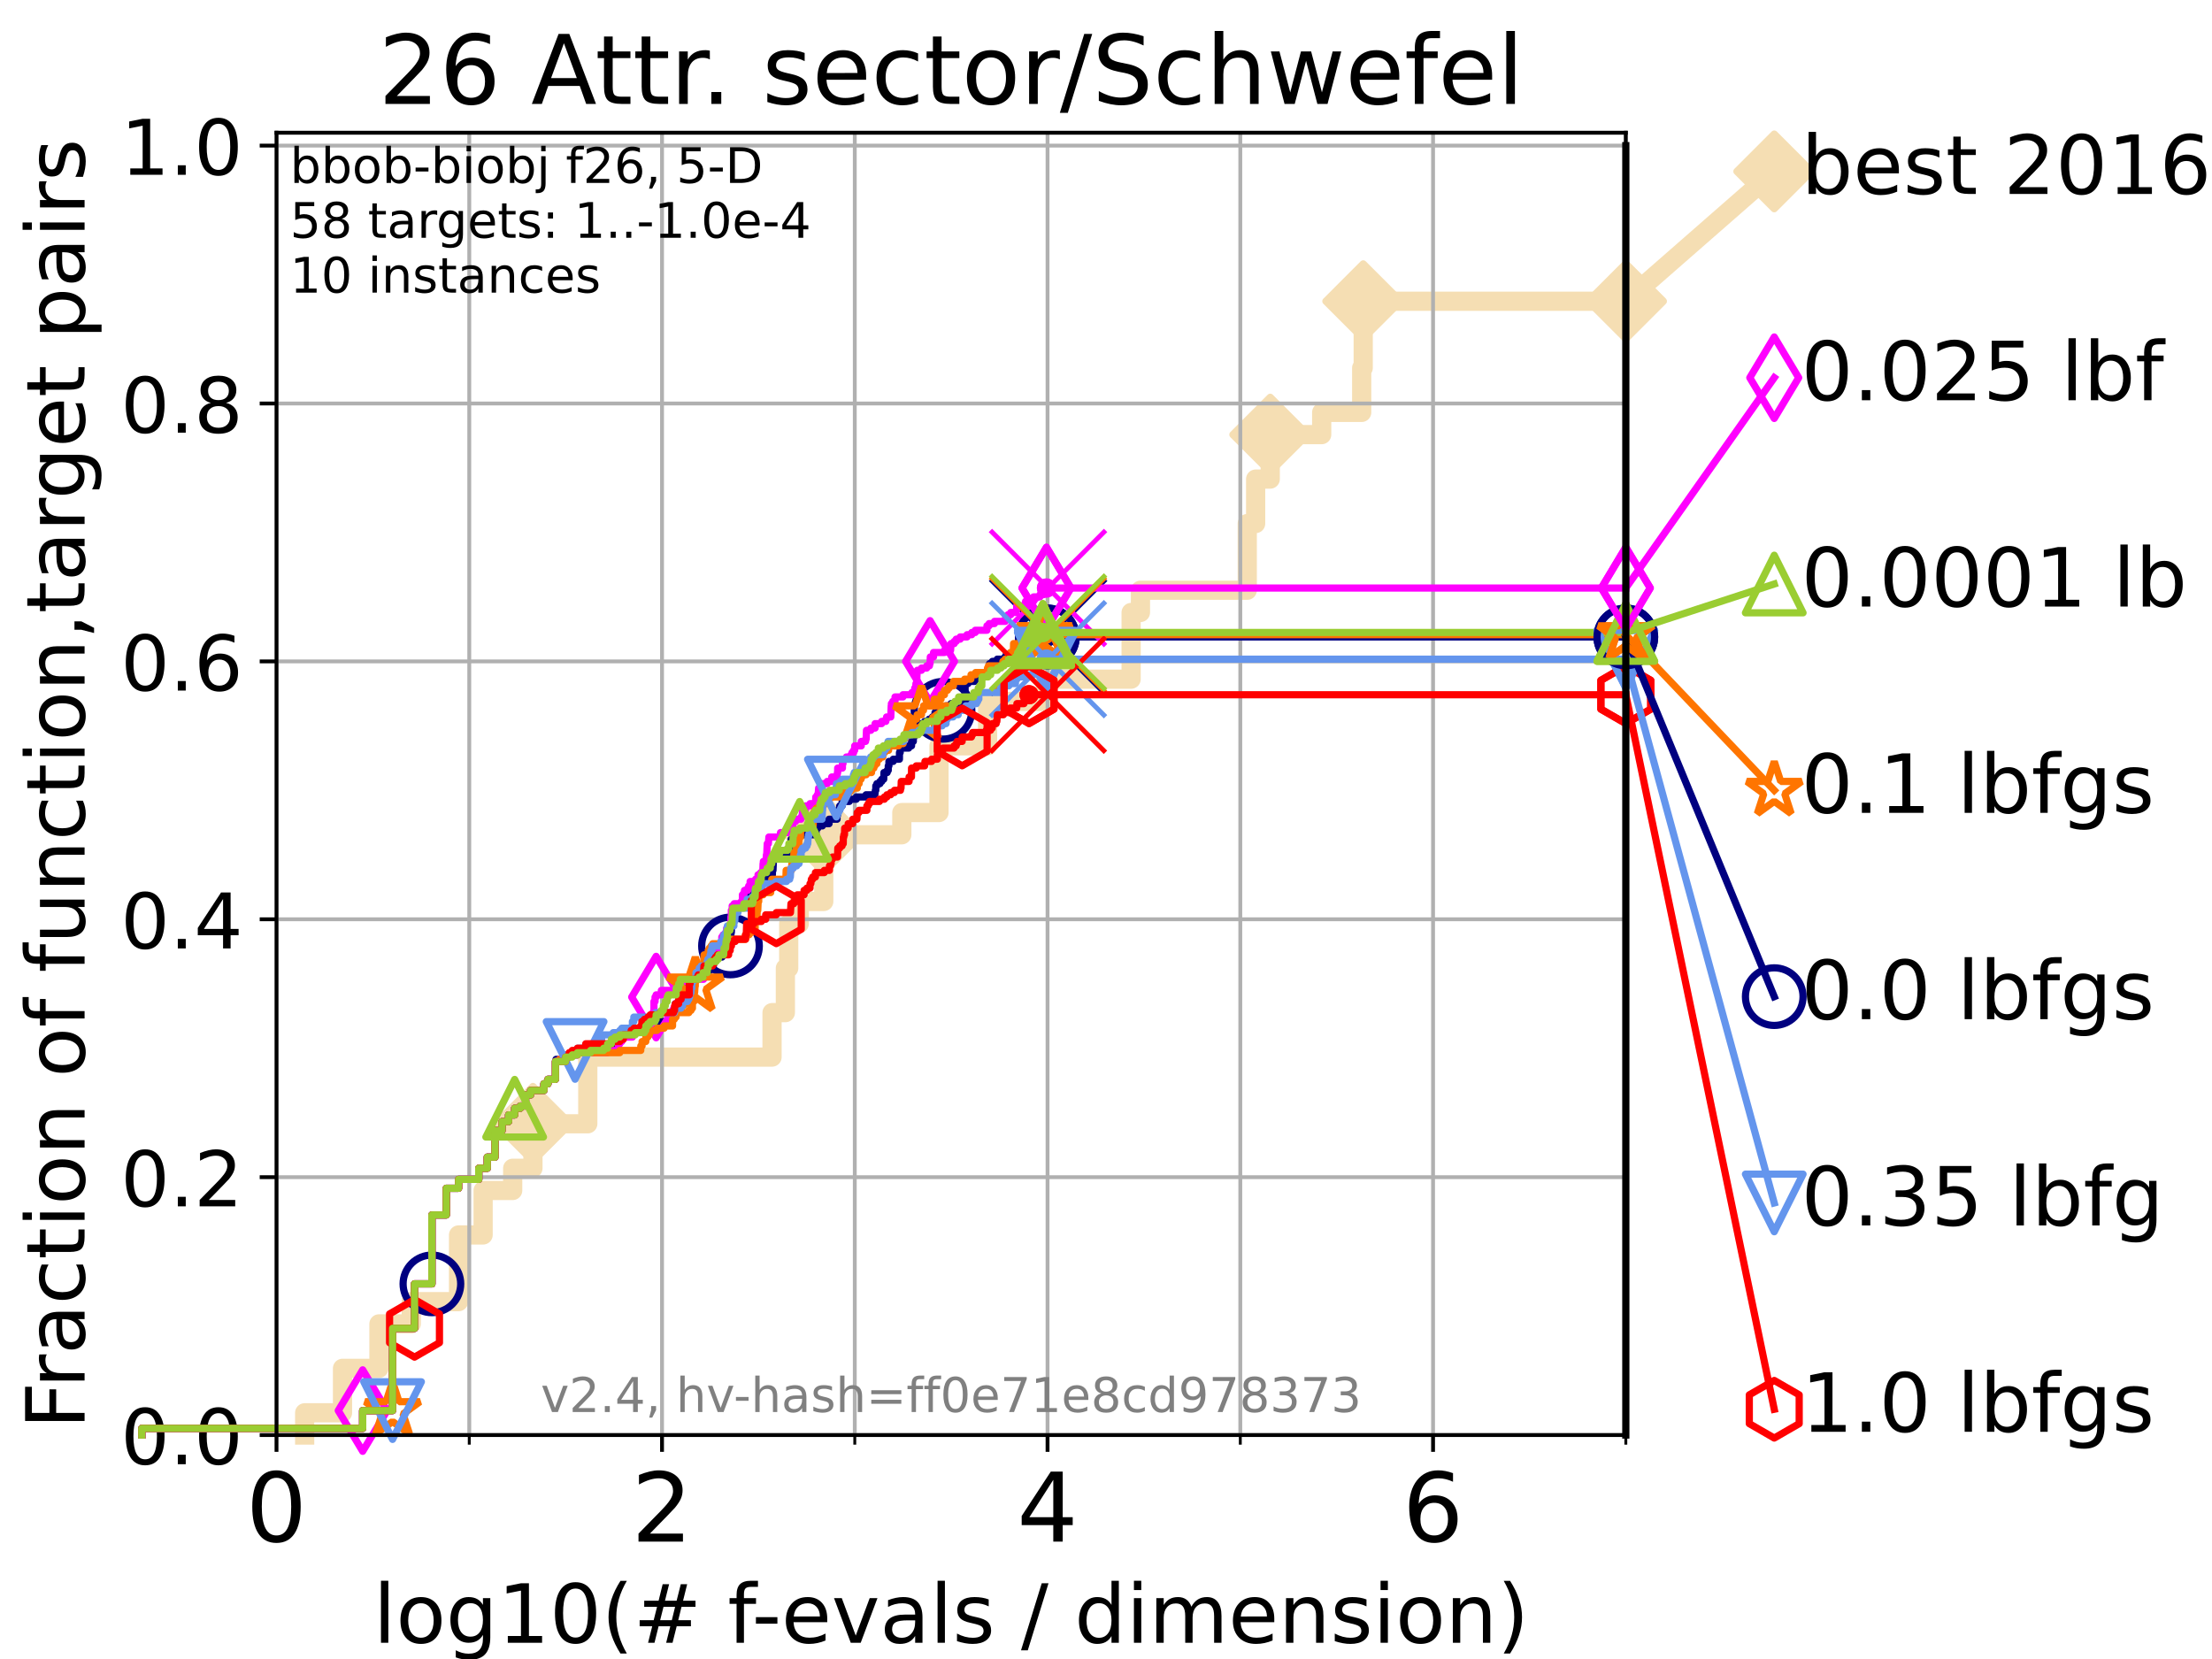 <?xml version="1.0" encoding="utf-8" standalone="no"?>
<!DOCTYPE svg PUBLIC "-//W3C//DTD SVG 1.1//EN"
  "http://www.w3.org/Graphics/SVG/1.1/DTD/svg11.dtd">
<!-- Created with matplotlib (https://matplotlib.org/) -->
<svg height="345.6pt" version="1.1" viewBox="0 0 460.8 345.6" width="460.8pt" xmlns="http://www.w3.org/2000/svg" xmlns:xlink="http://www.w3.org/1999/xlink">
 <defs>
  <style type="text/css">*{stroke-linecap:butt;stroke-linejoin:round;}</style>
 </defs>
 <g id="figure_1">
  <g id="patch_1">
   <path d="M 0 345.6 
L 460.8 345.6 
L 460.8 0 
L 0 0 
z
" style="fill:#ffffff;"/>
  </g>
  <g id="axes_1">
   <g id="patch_2">
    <path d="M 57.6 298.944 
L 338.688 298.944 
L 338.688 27.648 
L 57.6 27.648 
z
" style="fill:#ffffff;"/>
   </g>
   <g id="line2d_1">
    <path d="M 63.468 298.944 
L 63.468 294.313 
L 71.35 294.313 
L 71.35 285.05 
L 78.942 285.05 
L 78.942 275.788 
L 85.667 275.788 
L 85.667 271.157 
L 95.526 271.157 
L 95.526 257.263 
L 100.642 257.263 
L 100.642 248.001 
L 106.803 248.001 
L 106.803 243.37 
L 111.023 243.37 
L 111.023 234.107 
L 122.447 234.107 
L 122.447 220.214 
L 160.831 220.214 
L 160.831 210.951 
L 163.606 210.951 
L 163.606 201.689 
L 164.303 201.689 
L 164.303 192.426 
L 166.501 192.426 
L 166.501 187.795 
L 171.605 187.795 
L 171.605 173.901 
L 187.865 173.901 
L 187.865 169.27 
L 195.61 169.27 
L 195.61 155.377 
L 205.736 155.377 
L 205.736 146.114 
L 217.788 146.114 
L 217.788 141.483 
L 235.634 141.483 
L 235.634 127.589 
L 237.577 127.589 
L 237.577 122.958 
L 259.83 122.958 
L 259.83 109.065 
L 261.574 109.065 
L 261.574 99.802 
L 264.614 99.802 
L 264.614 90.54 
L 275.331 90.54 
L 275.331 85.909 
L 283.665 85.909 
L 283.665 76.646 
L 283.982 76.646 
L 283.982 62.753 
L 338.688 62.753 
" style="fill:none;stroke:#f5deb3;stroke-linecap:square;stroke-width:4;"/>
   </g>
   <g id="line2d_2">
    <defs>
     <path d="M 0 7.778 
L 7.778 0 
L 0 -7.778 
L -7.778 0 
z
" id="m531fc7ab30" style="stroke:#f5deb3;stroke-linejoin:miter;stroke-width:1.5;"/>
    </defs>
    <g>
     <use style="fill:#f5deb3;stroke:#f5deb3;stroke-linejoin:miter;stroke-width:1.5;" x="111.023" xlink:href="#m531fc7ab30" y="234.107"/>
     <use style="fill:#f5deb3;stroke:#f5deb3;stroke-linejoin:miter;stroke-width:1.5;" x="171.605" xlink:href="#m531fc7ab30" y="173.901"/>
     <use style="fill:#f5deb3;stroke:#f5deb3;stroke-linejoin:miter;stroke-width:1.5;" x="264.614" xlink:href="#m531fc7ab30" y="90.54"/>
     <use style="fill:#f5deb3;stroke:#f5deb3;stroke-linejoin:miter;stroke-width:1.5;" x="283.982" xlink:href="#m531fc7ab30" y="62.753"/>
     <use style="fill:#f5deb3;stroke:#f5deb3;stroke-linejoin:miter;stroke-width:1.5;" x="338.688" xlink:href="#m531fc7ab30" y="62.753"/>
    </g>
   </g>
   <g id="line2d_3">
    <path style="fill:none;stroke:#f5deb3;stroke-linecap:square;stroke-width:4;"/>
    <g/>
   </g>
   <g id="line2d_4">
    <path d="M 338.688 62.753 
L 369.608 35.706 
" style="fill:none;stroke:#f5deb3;stroke-linecap:square;stroke-width:4;"/>
    <g>
     <use style="fill:#f5deb3;stroke:#f5deb3;stroke-linejoin:miter;stroke-width:1.5;" x="338.688" xlink:href="#m531fc7ab30" y="62.753"/>
     <use style="fill:#f5deb3;stroke:#f5deb3;stroke-linejoin:miter;stroke-width:1.5;" x="369.608" xlink:href="#m531fc7ab30" y="35.706"/>
    </g>
   </g>
   <g id="matplotlib.axis_1">
    <g id="xtick_1">
     <g id="line2d_5">
      <path clip-path="url(#pc4d9c4cd47)" d="M 57.6 298.944 
L 57.6 27.648 
" style="fill:none;stroke:#b0b0b0;stroke-linecap:square;stroke-width:0.8;"/>
     </g>
     <g id="line2d_6">
      <defs>
       <path d="M 0 0 
L 0 3.5 
" id="m49f27db6b0" style="stroke:#000000;stroke-width:0.8;"/>
      </defs>
      <g>
       <use style="stroke:#000000;stroke-width:0.8;" x="57.6" xlink:href="#m49f27db6b0" y="298.944"/>
      </g>
     </g>
     <g id="text_1">
      <!-- 0 -->
      <g transform="translate(51.237 321.141)scale(0.2 -0.2)">
       <defs>
        <path d="M 31.781 66.406 
Q 24.172 66.406 20.328 58.906 
Q 16.5 51.422 16.5 36.375 
Q 16.5 21.391 20.328 13.891 
Q 24.172 6.391 31.781 6.391 
Q 39.453 6.391 43.281 13.891 
Q 47.125 21.391 47.125 36.375 
Q 47.125 51.422 43.281 58.906 
Q 39.453 66.406 31.781 66.406 
z
M 31.781 74.219 
Q 44.047 74.219 50.516 64.516 
Q 56.984 54.828 56.984 36.375 
Q 56.984 17.969 50.516 8.266 
Q 44.047 -1.422 31.781 -1.422 
Q 19.531 -1.422 13.062 8.266 
Q 6.594 17.969 6.594 36.375 
Q 6.594 54.828 13.062 64.516 
Q 19.531 74.219 31.781 74.219 
z
" id="DejaVuSans-48"/>
       </defs>
       <use xlink:href="#DejaVuSans-48"/>
      </g>
     </g>
    </g>
    <g id="xtick_2">
     <g id="line2d_7">
      <path clip-path="url(#pc4d9c4cd47)" d="M 137.911 298.944 
L 137.911 27.648 
" style="fill:none;stroke:#b0b0b0;stroke-linecap:square;stroke-width:0.8;"/>
     </g>
     <g id="line2d_8">
      <g>
       <use style="stroke:#000000;stroke-width:0.8;" x="137.911" xlink:href="#m49f27db6b0" y="298.944"/>
      </g>
     </g>
     <g id="text_2">
      <!-- 2 -->
      <g transform="translate(131.548 321.141)scale(0.2 -0.2)">
       <defs>
        <path d="M 19.188 8.297 
L 53.609 8.297 
L 53.609 0 
L 7.328 0 
L 7.328 8.297 
Q 12.938 14.109 22.625 23.891 
Q 32.328 33.688 34.812 36.531 
Q 39.547 41.844 41.422 45.531 
Q 43.312 49.219 43.312 52.781 
Q 43.312 58.594 39.234 62.25 
Q 35.156 65.922 28.609 65.922 
Q 23.969 65.922 18.812 64.312 
Q 13.672 62.703 7.812 59.422 
L 7.812 69.391 
Q 13.766 71.781 18.938 73 
Q 24.125 74.219 28.422 74.219 
Q 39.75 74.219 46.484 68.547 
Q 53.219 62.891 53.219 53.422 
Q 53.219 48.922 51.531 44.891 
Q 49.859 40.875 45.406 35.406 
Q 44.188 33.984 37.641 27.219 
Q 31.109 20.453 19.188 8.297 
z
" id="DejaVuSans-50"/>
       </defs>
       <use xlink:href="#DejaVuSans-50"/>
      </g>
     </g>
    </g>
    <g id="xtick_3">
     <g id="line2d_9">
      <path clip-path="url(#pc4d9c4cd47)" d="M 218.222 298.944 
L 218.222 27.648 
" style="fill:none;stroke:#b0b0b0;stroke-linecap:square;stroke-width:0.8;"/>
     </g>
     <g id="line2d_10">
      <g>
       <use style="stroke:#000000;stroke-width:0.8;" x="218.222" xlink:href="#m49f27db6b0" y="298.944"/>
      </g>
     </g>
     <g id="text_3">
      <!-- 4 -->
      <g transform="translate(211.859 321.141)scale(0.2 -0.2)">
       <defs>
        <path d="M 37.797 64.312 
L 12.891 25.391 
L 37.797 25.391 
z
M 35.203 72.906 
L 47.609 72.906 
L 47.609 25.391 
L 58.016 25.391 
L 58.016 17.188 
L 47.609 17.188 
L 47.609 0 
L 37.797 0 
L 37.797 17.188 
L 4.891 17.188 
L 4.891 26.703 
z
" id="DejaVuSans-52"/>
       </defs>
       <use xlink:href="#DejaVuSans-52"/>
      </g>
     </g>
    </g>
    <g id="xtick_4">
     <g id="line2d_11">
      <path clip-path="url(#pc4d9c4cd47)" d="M 298.533 298.944 
L 298.533 27.648 
" style="fill:none;stroke:#b0b0b0;stroke-linecap:square;stroke-width:0.8;"/>
     </g>
     <g id="line2d_12">
      <g>
       <use style="stroke:#000000;stroke-width:0.8;" x="298.533" xlink:href="#m49f27db6b0" y="298.944"/>
      </g>
     </g>
     <g id="text_4">
      <!-- 6 -->
      <g transform="translate(292.17 321.141)scale(0.2 -0.2)">
       <defs>
        <path d="M 33.016 40.375 
Q 26.375 40.375 22.484 35.828 
Q 18.609 31.297 18.609 23.391 
Q 18.609 15.531 22.484 10.953 
Q 26.375 6.391 33.016 6.391 
Q 39.656 6.391 43.531 10.953 
Q 47.406 15.531 47.406 23.391 
Q 47.406 31.297 43.531 35.828 
Q 39.656 40.375 33.016 40.375 
z
M 52.594 71.297 
L 52.594 62.312 
Q 48.875 64.062 45.094 64.984 
Q 41.312 65.922 37.594 65.922 
Q 27.828 65.922 22.672 59.328 
Q 17.531 52.734 16.797 39.406 
Q 19.672 43.656 24.016 45.922 
Q 28.375 48.188 33.594 48.188 
Q 44.578 48.188 50.953 41.516 
Q 57.328 34.859 57.328 23.391 
Q 57.328 12.156 50.688 5.359 
Q 44.047 -1.422 33.016 -1.422 
Q 20.359 -1.422 13.672 8.266 
Q 6.984 17.969 6.984 36.375 
Q 6.984 53.656 15.188 63.938 
Q 23.391 74.219 37.203 74.219 
Q 40.922 74.219 44.703 73.484 
Q 48.484 72.75 52.594 71.297 
z
" id="DejaVuSans-54"/>
       </defs>
       <use xlink:href="#DejaVuSans-54"/>
      </g>
     </g>
    </g>
    <g id="xtick_5">
     <g id="line2d_13">
      <path clip-path="url(#pc4d9c4cd47)" d="M 97.755 298.944 
L 97.755 27.648 
" style="fill:none;stroke:#b0b0b0;stroke-linecap:square;stroke-width:0.8;"/>
     </g>
     <g id="line2d_14">
      <defs>
       <path d="M 0 0 
L 0 2 
" id="m3e93985a7f" style="stroke:#000000;stroke-width:0.6;"/>
      </defs>
      <g>
       <use style="stroke:#000000;stroke-width:0.6;" x="97.755" xlink:href="#m3e93985a7f" y="298.944"/>
      </g>
     </g>
    </g>
    <g id="xtick_6">
     <g id="line2d_15">
      <path clip-path="url(#pc4d9c4cd47)" d="M 178.066 298.944 
L 178.066 27.648 
" style="fill:none;stroke:#b0b0b0;stroke-linecap:square;stroke-width:0.8;"/>
     </g>
     <g id="line2d_16">
      <g>
       <use style="stroke:#000000;stroke-width:0.6;" x="178.066" xlink:href="#m3e93985a7f" y="298.944"/>
      </g>
     </g>
    </g>
    <g id="xtick_7">
     <g id="line2d_17">
      <path clip-path="url(#pc4d9c4cd47)" d="M 258.377 298.944 
L 258.377 27.648 
" style="fill:none;stroke:#b0b0b0;stroke-linecap:square;stroke-width:0.8;"/>
     </g>
     <g id="line2d_18">
      <g>
       <use style="stroke:#000000;stroke-width:0.6;" x="258.377" xlink:href="#m3e93985a7f" y="298.944"/>
      </g>
     </g>
    </g>
    <g id="xtick_8">
     <g id="line2d_19">
      <path clip-path="url(#pc4d9c4cd47)" d="M 338.688 298.944 
L 338.688 27.648 
" style="fill:none;stroke:#b0b0b0;stroke-linecap:square;stroke-width:0.8;"/>
     </g>
     <g id="line2d_20">
      <g>
       <use style="stroke:#000000;stroke-width:0.6;" x="338.688" xlink:href="#m3e93985a7f" y="298.944"/>
      </g>
     </g>
    </g>
    <g id="text_5">
     <!-- log10(# f-evals / dimension) -->
     <g transform="translate(77.764 342.218)scale(0.17 -0.17)">
      <defs>
       <path d="M 9.422 75.984 
L 18.406 75.984 
L 18.406 0 
L 9.422 0 
z
" id="DejaVuSans-108"/>
       <path d="M 30.609 48.391 
Q 23.391 48.391 19.188 42.75 
Q 14.984 37.109 14.984 27.297 
Q 14.984 17.484 19.156 11.844 
Q 23.344 6.203 30.609 6.203 
Q 37.797 6.203 41.984 11.859 
Q 46.188 17.531 46.188 27.297 
Q 46.188 37.016 41.984 42.703 
Q 37.797 48.391 30.609 48.391 
z
M 30.609 56 
Q 42.328 56 49.016 48.375 
Q 55.719 40.766 55.719 27.297 
Q 55.719 13.875 49.016 6.219 
Q 42.328 -1.422 30.609 -1.422 
Q 18.844 -1.422 12.172 6.219 
Q 5.516 13.875 5.516 27.297 
Q 5.516 40.766 12.172 48.375 
Q 18.844 56 30.609 56 
z
" id="DejaVuSans-111"/>
       <path d="M 45.406 27.984 
Q 45.406 37.75 41.375 43.109 
Q 37.359 48.484 30.078 48.484 
Q 22.859 48.484 18.828 43.109 
Q 14.797 37.75 14.797 27.984 
Q 14.797 18.266 18.828 12.891 
Q 22.859 7.516 30.078 7.516 
Q 37.359 7.516 41.375 12.891 
Q 45.406 18.266 45.406 27.984 
z
M 54.391 6.781 
Q 54.391 -7.172 48.188 -13.984 
Q 42 -20.797 29.203 -20.797 
Q 24.469 -20.797 20.266 -20.094 
Q 16.062 -19.391 12.109 -17.922 
L 12.109 -9.188 
Q 16.062 -11.328 19.922 -12.344 
Q 23.781 -13.375 27.781 -13.375 
Q 36.625 -13.375 41.016 -8.766 
Q 45.406 -4.156 45.406 5.172 
L 45.406 9.625 
Q 42.625 4.781 38.281 2.391 
Q 33.938 0 27.875 0 
Q 17.828 0 11.672 7.656 
Q 5.516 15.328 5.516 27.984 
Q 5.516 40.672 11.672 48.328 
Q 17.828 56 27.875 56 
Q 33.938 56 38.281 53.609 
Q 42.625 51.219 45.406 46.391 
L 45.406 54.688 
L 54.391 54.688 
z
" id="DejaVuSans-103"/>
       <path d="M 12.406 8.297 
L 28.516 8.297 
L 28.516 63.922 
L 10.984 60.406 
L 10.984 69.391 
L 28.422 72.906 
L 38.281 72.906 
L 38.281 8.297 
L 54.391 8.297 
L 54.391 0 
L 12.406 0 
z
" id="DejaVuSans-49"/>
       <path d="M 31 75.875 
Q 24.469 64.656 21.281 53.656 
Q 18.109 42.672 18.109 31.391 
Q 18.109 20.125 21.312 9.062 
Q 24.516 -2 31 -13.188 
L 23.188 -13.188 
Q 15.875 -1.703 12.234 9.375 
Q 8.594 20.453 8.594 31.391 
Q 8.594 42.281 12.203 53.312 
Q 15.828 64.359 23.188 75.875 
z
" id="DejaVuSans-40"/>
       <path d="M 51.125 44 
L 36.922 44 
L 32.812 27.688 
L 47.125 27.688 
z
M 43.797 71.781 
L 38.719 51.516 
L 52.984 51.516 
L 58.109 71.781 
L 65.922 71.781 
L 60.891 51.516 
L 76.125 51.516 
L 76.125 44 
L 58.984 44 
L 54.984 27.688 
L 70.516 27.688 
L 70.516 20.219 
L 53.078 20.219 
L 48 0 
L 40.188 0 
L 45.219 20.219 
L 30.906 20.219 
L 25.875 0 
L 18.016 0 
L 23.094 20.219 
L 7.719 20.219 
L 7.719 27.688 
L 24.906 27.688 
L 29 44 
L 13.281 44 
L 13.281 51.516 
L 30.906 51.516 
L 35.891 71.781 
z
" id="DejaVuSans-35"/>
       <path id="DejaVuSans-32"/>
       <path d="M 37.109 75.984 
L 37.109 68.5 
L 28.516 68.5 
Q 23.688 68.5 21.797 66.547 
Q 19.922 64.594 19.922 59.516 
L 19.922 54.688 
L 34.719 54.688 
L 34.719 47.703 
L 19.922 47.703 
L 19.922 0 
L 10.891 0 
L 10.891 47.703 
L 2.297 47.703 
L 2.297 54.688 
L 10.891 54.688 
L 10.891 58.5 
Q 10.891 67.625 15.141 71.797 
Q 19.391 75.984 28.609 75.984 
z
" id="DejaVuSans-102"/>
       <path d="M 4.891 31.391 
L 31.203 31.391 
L 31.203 23.391 
L 4.891 23.391 
z
" id="DejaVuSans-45"/>
       <path d="M 56.203 29.594 
L 56.203 25.203 
L 14.891 25.203 
Q 15.484 15.922 20.484 11.062 
Q 25.484 6.203 34.422 6.203 
Q 39.594 6.203 44.453 7.469 
Q 49.312 8.734 54.109 11.281 
L 54.109 2.781 
Q 49.266 0.734 44.188 -0.344 
Q 39.109 -1.422 33.891 -1.422 
Q 20.797 -1.422 13.156 6.188 
Q 5.516 13.812 5.516 26.812 
Q 5.516 40.234 12.766 48.109 
Q 20.016 56 32.328 56 
Q 43.359 56 49.781 48.891 
Q 56.203 41.797 56.203 29.594 
z
M 47.219 32.234 
Q 47.125 39.594 43.094 43.984 
Q 39.062 48.391 32.422 48.391 
Q 24.906 48.391 20.391 44.141 
Q 15.875 39.891 15.188 32.172 
z
" id="DejaVuSans-101"/>
       <path d="M 2.984 54.688 
L 12.5 54.688 
L 29.594 8.797 
L 46.688 54.688 
L 56.203 54.688 
L 35.688 0 
L 23.484 0 
z
" id="DejaVuSans-118"/>
       <path d="M 34.281 27.484 
Q 23.391 27.484 19.188 25 
Q 14.984 22.516 14.984 16.5 
Q 14.984 11.719 18.141 8.906 
Q 21.297 6.109 26.703 6.109 
Q 34.188 6.109 38.703 11.406 
Q 43.219 16.703 43.219 25.484 
L 43.219 27.484 
z
M 52.203 31.203 
L 52.203 0 
L 43.219 0 
L 43.219 8.297 
Q 40.141 3.328 35.547 0.953 
Q 30.953 -1.422 24.312 -1.422 
Q 15.922 -1.422 10.953 3.297 
Q 6 8.016 6 15.922 
Q 6 25.141 12.172 29.828 
Q 18.359 34.516 30.609 34.516 
L 43.219 34.516 
L 43.219 35.406 
Q 43.219 41.609 39.141 45 
Q 35.062 48.391 27.688 48.391 
Q 23 48.391 18.547 47.266 
Q 14.109 46.141 10.016 43.891 
L 10.016 52.203 
Q 14.938 54.109 19.578 55.047 
Q 24.219 56 28.609 56 
Q 40.484 56 46.344 49.844 
Q 52.203 43.703 52.203 31.203 
z
" id="DejaVuSans-97"/>
       <path d="M 44.281 53.078 
L 44.281 44.578 
Q 40.484 46.531 36.375 47.5 
Q 32.281 48.484 27.875 48.484 
Q 21.188 48.484 17.844 46.438 
Q 14.5 44.391 14.5 40.281 
Q 14.5 37.156 16.891 35.375 
Q 19.281 33.594 26.516 31.984 
L 29.594 31.297 
Q 39.156 29.25 43.188 25.516 
Q 47.219 21.781 47.219 15.094 
Q 47.219 7.469 41.188 3.016 
Q 35.156 -1.422 24.609 -1.422 
Q 20.219 -1.422 15.453 -0.562 
Q 10.688 0.297 5.422 2 
L 5.422 11.281 
Q 10.406 8.688 15.234 7.391 
Q 20.062 6.109 24.812 6.109 
Q 31.156 6.109 34.562 8.281 
Q 37.984 10.453 37.984 14.406 
Q 37.984 18.062 35.516 20.016 
Q 33.062 21.969 24.703 23.781 
L 21.578 24.516 
Q 13.234 26.266 9.516 29.906 
Q 5.812 33.547 5.812 39.891 
Q 5.812 47.609 11.281 51.797 
Q 16.75 56 26.812 56 
Q 31.781 56 36.172 55.266 
Q 40.578 54.547 44.281 53.078 
z
" id="DejaVuSans-115"/>
       <path d="M 25.391 72.906 
L 33.688 72.906 
L 8.297 -9.281 
L 0 -9.281 
z
" id="DejaVuSans-47"/>
       <path d="M 45.406 46.391 
L 45.406 75.984 
L 54.391 75.984 
L 54.391 0 
L 45.406 0 
L 45.406 8.203 
Q 42.578 3.328 38.25 0.953 
Q 33.938 -1.422 27.875 -1.422 
Q 17.969 -1.422 11.734 6.484 
Q 5.516 14.406 5.516 27.297 
Q 5.516 40.188 11.734 48.094 
Q 17.969 56 27.875 56 
Q 33.938 56 38.25 53.625 
Q 42.578 51.266 45.406 46.391 
z
M 14.797 27.297 
Q 14.797 17.391 18.875 11.75 
Q 22.953 6.109 30.078 6.109 
Q 37.203 6.109 41.297 11.75 
Q 45.406 17.391 45.406 27.297 
Q 45.406 37.203 41.297 42.844 
Q 37.203 48.484 30.078 48.484 
Q 22.953 48.484 18.875 42.844 
Q 14.797 37.203 14.797 27.297 
z
" id="DejaVuSans-100"/>
       <path d="M 9.422 54.688 
L 18.406 54.688 
L 18.406 0 
L 9.422 0 
z
M 9.422 75.984 
L 18.406 75.984 
L 18.406 64.594 
L 9.422 64.594 
z
" id="DejaVuSans-105"/>
       <path d="M 52 44.188 
Q 55.375 50.25 60.062 53.125 
Q 64.75 56 71.094 56 
Q 79.641 56 84.281 50.016 
Q 88.922 44.047 88.922 33.016 
L 88.922 0 
L 79.891 0 
L 79.891 32.719 
Q 79.891 40.578 77.094 44.375 
Q 74.312 48.188 68.609 48.188 
Q 61.625 48.188 57.562 43.547 
Q 53.516 38.922 53.516 30.906 
L 53.516 0 
L 44.484 0 
L 44.484 32.719 
Q 44.484 40.625 41.703 44.406 
Q 38.922 48.188 33.109 48.188 
Q 26.219 48.188 22.156 43.531 
Q 18.109 38.875 18.109 30.906 
L 18.109 0 
L 9.078 0 
L 9.078 54.688 
L 18.109 54.688 
L 18.109 46.188 
Q 21.188 51.219 25.484 53.609 
Q 29.781 56 35.688 56 
Q 41.656 56 45.828 52.969 
Q 50 49.953 52 44.188 
z
" id="DejaVuSans-109"/>
       <path d="M 54.891 33.016 
L 54.891 0 
L 45.906 0 
L 45.906 32.719 
Q 45.906 40.484 42.875 44.328 
Q 39.844 48.188 33.797 48.188 
Q 26.516 48.188 22.312 43.547 
Q 18.109 38.922 18.109 30.906 
L 18.109 0 
L 9.078 0 
L 9.078 54.688 
L 18.109 54.688 
L 18.109 46.188 
Q 21.344 51.125 25.703 53.562 
Q 30.078 56 35.797 56 
Q 45.219 56 50.047 50.172 
Q 54.891 44.344 54.891 33.016 
z
" id="DejaVuSans-110"/>
       <path d="M 8.016 75.875 
L 15.828 75.875 
Q 23.141 64.359 26.781 53.312 
Q 30.422 42.281 30.422 31.391 
Q 30.422 20.453 26.781 9.375 
Q 23.141 -1.703 15.828 -13.188 
L 8.016 -13.188 
Q 14.5 -2 17.703 9.062 
Q 20.906 20.125 20.906 31.391 
Q 20.906 42.672 17.703 53.656 
Q 14.5 64.656 8.016 75.875 
z
" id="DejaVuSans-41"/>
      </defs>
      <use xlink:href="#DejaVuSans-108"/>
      <use x="27.783" xlink:href="#DejaVuSans-111"/>
      <use x="88.965" xlink:href="#DejaVuSans-103"/>
      <use x="152.441" xlink:href="#DejaVuSans-49"/>
      <use x="216.064" xlink:href="#DejaVuSans-48"/>
      <use x="279.688" xlink:href="#DejaVuSans-40"/>
      <use x="318.701" xlink:href="#DejaVuSans-35"/>
      <use x="402.49" xlink:href="#DejaVuSans-32"/>
      <use x="434.277" xlink:href="#DejaVuSans-102"/>
      <use x="463.982" xlink:href="#DejaVuSans-45"/>
      <use x="500.066" xlink:href="#DejaVuSans-101"/>
      <use x="561.59" xlink:href="#DejaVuSans-118"/>
      <use x="620.77" xlink:href="#DejaVuSans-97"/>
      <use x="682.049" xlink:href="#DejaVuSans-108"/>
      <use x="709.832" xlink:href="#DejaVuSans-115"/>
      <use x="761.932" xlink:href="#DejaVuSans-32"/>
      <use x="793.719" xlink:href="#DejaVuSans-47"/>
      <use x="827.41" xlink:href="#DejaVuSans-32"/>
      <use x="859.197" xlink:href="#DejaVuSans-100"/>
      <use x="922.674" xlink:href="#DejaVuSans-105"/>
      <use x="950.457" xlink:href="#DejaVuSans-109"/>
      <use x="1047.869" xlink:href="#DejaVuSans-101"/>
      <use x="1109.393" xlink:href="#DejaVuSans-110"/>
      <use x="1172.771" xlink:href="#DejaVuSans-115"/>
      <use x="1224.871" xlink:href="#DejaVuSans-105"/>
      <use x="1252.654" xlink:href="#DejaVuSans-111"/>
      <use x="1313.836" xlink:href="#DejaVuSans-110"/>
      <use x="1377.215" xlink:href="#DejaVuSans-41"/>
     </g>
    </g>
   </g>
   <g id="matplotlib.axis_2">
    <g id="ytick_1">
     <g id="line2d_21">
      <path clip-path="url(#pc4d9c4cd47)" d="M 57.6 298.944 
L 338.688 298.944 
" style="fill:none;stroke:#b0b0b0;stroke-linecap:square;stroke-width:0.8;"/>
     </g>
     <g id="line2d_22">
      <defs>
       <path d="M 0 0 
L -3.5 0 
" id="mee1be566c8" style="stroke:#000000;stroke-width:0.8;"/>
      </defs>
      <g>
       <use style="stroke:#000000;stroke-width:0.8;" x="57.6" xlink:href="#mee1be566c8" y="298.944"/>
      </g>
     </g>
     <g id="text_6">
      <!-- 0.0 -->
      <g transform="translate(25.155 305.023)scale(0.16 -0.16)">
       <defs>
        <path d="M 10.688 12.406 
L 21 12.406 
L 21 0 
L 10.688 0 
z
" id="DejaVuSans-46"/>
       </defs>
       <use xlink:href="#DejaVuSans-48"/>
       <use x="63.623" xlink:href="#DejaVuSans-46"/>
       <use x="95.41" xlink:href="#DejaVuSans-48"/>
      </g>
     </g>
    </g>
    <g id="ytick_2">
     <g id="line2d_23">
      <path clip-path="url(#pc4d9c4cd47)" d="M 57.6 245.222 
L 338.688 245.222 
" style="fill:none;stroke:#b0b0b0;stroke-linecap:square;stroke-width:0.8;"/>
     </g>
     <g id="line2d_24">
      <g>
       <use style="stroke:#000000;stroke-width:0.8;" x="57.6" xlink:href="#mee1be566c8" y="245.222"/>
      </g>
     </g>
     <g id="text_7">
      <!-- 0.2 -->
      <g transform="translate(25.155 251.301)scale(0.16 -0.16)">
       <use xlink:href="#DejaVuSans-48"/>
       <use x="63.623" xlink:href="#DejaVuSans-46"/>
       <use x="95.41" xlink:href="#DejaVuSans-50"/>
      </g>
     </g>
    </g>
    <g id="ytick_3">
     <g id="line2d_25">
      <path clip-path="url(#pc4d9c4cd47)" d="M 57.6 191.5 
L 338.688 191.5 
" style="fill:none;stroke:#b0b0b0;stroke-linecap:square;stroke-width:0.8;"/>
     </g>
     <g id="line2d_26">
      <g>
       <use style="stroke:#000000;stroke-width:0.8;" x="57.6" xlink:href="#mee1be566c8" y="191.5"/>
      </g>
     </g>
     <g id="text_8">
      <!-- 0.4 -->
      <g transform="translate(25.155 197.579)scale(0.16 -0.16)">
       <use xlink:href="#DejaVuSans-48"/>
       <use x="63.623" xlink:href="#DejaVuSans-46"/>
       <use x="95.41" xlink:href="#DejaVuSans-52"/>
      </g>
     </g>
    </g>
    <g id="ytick_4">
     <g id="line2d_27">
      <path clip-path="url(#pc4d9c4cd47)" d="M 57.6 137.778 
L 338.688 137.778 
" style="fill:none;stroke:#b0b0b0;stroke-linecap:square;stroke-width:0.8;"/>
     </g>
     <g id="line2d_28">
      <g>
       <use style="stroke:#000000;stroke-width:0.8;" x="57.6" xlink:href="#mee1be566c8" y="137.778"/>
      </g>
     </g>
     <g id="text_9">
      <!-- 0.6 -->
      <g transform="translate(25.155 143.857)scale(0.16 -0.16)">
       <use xlink:href="#DejaVuSans-48"/>
       <use x="63.623" xlink:href="#DejaVuSans-46"/>
       <use x="95.41" xlink:href="#DejaVuSans-54"/>
      </g>
     </g>
    </g>
    <g id="ytick_5">
     <g id="line2d_29">
      <path clip-path="url(#pc4d9c4cd47)" d="M 57.6 84.056 
L 338.688 84.056 
" style="fill:none;stroke:#b0b0b0;stroke-linecap:square;stroke-width:0.8;"/>
     </g>
     <g id="line2d_30">
      <g>
       <use style="stroke:#000000;stroke-width:0.8;" x="57.6" xlink:href="#mee1be566c8" y="84.056"/>
      </g>
     </g>
     <g id="text_10">
      <!-- 0.8 -->
      <g transform="translate(25.155 90.135)scale(0.16 -0.16)">
       <defs>
        <path d="M 31.781 34.625 
Q 24.75 34.625 20.719 30.859 
Q 16.703 27.094 16.703 20.516 
Q 16.703 13.922 20.719 10.156 
Q 24.75 6.391 31.781 6.391 
Q 38.812 6.391 42.859 10.172 
Q 46.922 13.969 46.922 20.516 
Q 46.922 27.094 42.891 30.859 
Q 38.875 34.625 31.781 34.625 
z
M 21.922 38.812 
Q 15.578 40.375 12.031 44.719 
Q 8.5 49.078 8.5 55.328 
Q 8.5 64.062 14.719 69.141 
Q 20.953 74.219 31.781 74.219 
Q 42.672 74.219 48.875 69.141 
Q 55.078 64.062 55.078 55.328 
Q 55.078 49.078 51.531 44.719 
Q 48 40.375 41.703 38.812 
Q 48.828 37.156 52.797 32.312 
Q 56.781 27.484 56.781 20.516 
Q 56.781 9.906 50.312 4.234 
Q 43.844 -1.422 31.781 -1.422 
Q 19.734 -1.422 13.25 4.234 
Q 6.781 9.906 6.781 20.516 
Q 6.781 27.484 10.781 32.312 
Q 14.797 37.156 21.922 38.812 
z
M 18.312 54.391 
Q 18.312 48.734 21.844 45.562 
Q 25.391 42.391 31.781 42.391 
Q 38.141 42.391 41.719 45.562 
Q 45.312 48.734 45.312 54.391 
Q 45.312 60.062 41.719 63.234 
Q 38.141 66.406 31.781 66.406 
Q 25.391 66.406 21.844 63.234 
Q 18.312 60.062 18.312 54.391 
z
" id="DejaVuSans-56"/>
       </defs>
       <use xlink:href="#DejaVuSans-48"/>
       <use x="63.623" xlink:href="#DejaVuSans-46"/>
       <use x="95.41" xlink:href="#DejaVuSans-56"/>
      </g>
     </g>
    </g>
    <g id="ytick_6">
     <g id="line2d_31">
      <path clip-path="url(#pc4d9c4cd47)" d="M 57.6 30.334 
L 338.688 30.334 
" style="fill:none;stroke:#b0b0b0;stroke-linecap:square;stroke-width:0.8;"/>
     </g>
     <g id="line2d_32">
      <g>
       <use style="stroke:#000000;stroke-width:0.8;" x="57.6" xlink:href="#mee1be566c8" y="30.334"/>
      </g>
     </g>
     <g id="text_11">
      <!-- 1.0 -->
      <g transform="translate(25.155 36.413)scale(0.16 -0.16)">
       <use xlink:href="#DejaVuSans-49"/>
       <use x="63.623" xlink:href="#DejaVuSans-46"/>
       <use x="95.41" xlink:href="#DejaVuSans-48"/>
      </g>
     </g>
    </g>
    <g id="text_12">
     <!-- Fraction of function,target pairs -->
     <g transform="translate(17.62 297.681)rotate(-90)scale(0.17 -0.17)">
      <defs>
       <path d="M 9.812 72.906 
L 51.703 72.906 
L 51.703 64.594 
L 19.672 64.594 
L 19.672 43.109 
L 48.578 43.109 
L 48.578 34.812 
L 19.672 34.812 
L 19.672 0 
L 9.812 0 
z
" id="DejaVuSans-70"/>
       <path d="M 41.109 46.297 
Q 39.594 47.172 37.812 47.578 
Q 36.031 48 33.891 48 
Q 26.266 48 22.188 43.047 
Q 18.109 38.094 18.109 28.812 
L 18.109 0 
L 9.078 0 
L 9.078 54.688 
L 18.109 54.688 
L 18.109 46.188 
Q 20.953 51.172 25.484 53.578 
Q 30.031 56 36.531 56 
Q 37.453 56 38.578 55.875 
Q 39.703 55.766 41.062 55.516 
z
" id="DejaVuSans-114"/>
       <path d="M 48.781 52.594 
L 48.781 44.188 
Q 44.969 46.297 41.141 47.344 
Q 37.312 48.391 33.406 48.391 
Q 24.656 48.391 19.812 42.844 
Q 14.984 37.312 14.984 27.297 
Q 14.984 17.281 19.812 11.734 
Q 24.656 6.203 33.406 6.203 
Q 37.312 6.203 41.141 7.25 
Q 44.969 8.297 48.781 10.406 
L 48.781 2.094 
Q 45.016 0.344 40.984 -0.531 
Q 36.969 -1.422 32.422 -1.422 
Q 20.062 -1.422 12.781 6.344 
Q 5.516 14.109 5.516 27.297 
Q 5.516 40.672 12.859 48.328 
Q 20.219 56 33.016 56 
Q 37.156 56 41.109 55.141 
Q 45.062 54.297 48.781 52.594 
z
" id="DejaVuSans-99"/>
       <path d="M 18.312 70.219 
L 18.312 54.688 
L 36.812 54.688 
L 36.812 47.703 
L 18.312 47.703 
L 18.312 18.016 
Q 18.312 11.328 20.141 9.422 
Q 21.969 7.516 27.594 7.516 
L 36.812 7.516 
L 36.812 0 
L 27.594 0 
Q 17.188 0 13.234 3.875 
Q 9.281 7.766 9.281 18.016 
L 9.281 47.703 
L 2.688 47.703 
L 2.688 54.688 
L 9.281 54.688 
L 9.281 70.219 
z
" id="DejaVuSans-116"/>
       <path d="M 8.5 21.578 
L 8.5 54.688 
L 17.484 54.688 
L 17.484 21.922 
Q 17.484 14.156 20.5 10.266 
Q 23.531 6.391 29.594 6.391 
Q 36.859 6.391 41.078 11.031 
Q 45.312 15.672 45.312 23.688 
L 45.312 54.688 
L 54.297 54.688 
L 54.297 0 
L 45.312 0 
L 45.312 8.406 
Q 42.047 3.422 37.719 1 
Q 33.406 -1.422 27.688 -1.422 
Q 18.266 -1.422 13.375 4.438 
Q 8.5 10.297 8.5 21.578 
z
M 31.109 56 
z
" id="DejaVuSans-117"/>
       <path d="M 11.719 12.406 
L 22.016 12.406 
L 22.016 4 
L 14.016 -11.625 
L 7.719 -11.625 
L 11.719 4 
z
" id="DejaVuSans-44"/>
       <path d="M 18.109 8.203 
L 18.109 -20.797 
L 9.078 -20.797 
L 9.078 54.688 
L 18.109 54.688 
L 18.109 46.391 
Q 20.953 51.266 25.266 53.625 
Q 29.594 56 35.594 56 
Q 45.562 56 51.781 48.094 
Q 58.016 40.188 58.016 27.297 
Q 58.016 14.406 51.781 6.484 
Q 45.562 -1.422 35.594 -1.422 
Q 29.594 -1.422 25.266 0.953 
Q 20.953 3.328 18.109 8.203 
z
M 48.688 27.297 
Q 48.688 37.203 44.609 42.844 
Q 40.531 48.484 33.406 48.484 
Q 26.266 48.484 22.188 42.844 
Q 18.109 37.203 18.109 27.297 
Q 18.109 17.391 22.188 11.75 
Q 26.266 6.109 33.406 6.109 
Q 40.531 6.109 44.609 11.75 
Q 48.688 17.391 48.688 27.297 
z
" id="DejaVuSans-112"/>
      </defs>
      <use xlink:href="#DejaVuSans-70"/>
      <use x="50.27" xlink:href="#DejaVuSans-114"/>
      <use x="91.383" xlink:href="#DejaVuSans-97"/>
      <use x="152.662" xlink:href="#DejaVuSans-99"/>
      <use x="207.643" xlink:href="#DejaVuSans-116"/>
      <use x="246.852" xlink:href="#DejaVuSans-105"/>
      <use x="274.635" xlink:href="#DejaVuSans-111"/>
      <use x="335.816" xlink:href="#DejaVuSans-110"/>
      <use x="399.195" xlink:href="#DejaVuSans-32"/>
      <use x="430.982" xlink:href="#DejaVuSans-111"/>
      <use x="492.164" xlink:href="#DejaVuSans-102"/>
      <use x="527.369" xlink:href="#DejaVuSans-32"/>
      <use x="559.156" xlink:href="#DejaVuSans-102"/>
      <use x="594.361" xlink:href="#DejaVuSans-117"/>
      <use x="657.74" xlink:href="#DejaVuSans-110"/>
      <use x="721.119" xlink:href="#DejaVuSans-99"/>
      <use x="776.1" xlink:href="#DejaVuSans-116"/>
      <use x="815.309" xlink:href="#DejaVuSans-105"/>
      <use x="843.092" xlink:href="#DejaVuSans-111"/>
      <use x="904.273" xlink:href="#DejaVuSans-110"/>
      <use x="967.652" xlink:href="#DejaVuSans-44"/>
      <use x="999.439" xlink:href="#DejaVuSans-116"/>
      <use x="1038.648" xlink:href="#DejaVuSans-97"/>
      <use x="1099.928" xlink:href="#DejaVuSans-114"/>
      <use x="1139.291" xlink:href="#DejaVuSans-103"/>
      <use x="1202.768" xlink:href="#DejaVuSans-101"/>
      <use x="1264.291" xlink:href="#DejaVuSans-116"/>
      <use x="1303.5" xlink:href="#DejaVuSans-32"/>
      <use x="1335.287" xlink:href="#DejaVuSans-112"/>
      <use x="1398.764" xlink:href="#DejaVuSans-97"/>
      <use x="1460.043" xlink:href="#DejaVuSans-105"/>
      <use x="1487.826" xlink:href="#DejaVuSans-114"/>
      <use x="1528.939" xlink:href="#DejaVuSans-115"/>
     </g>
    </g>
   </g>
   <g id="line2d_33">
    <defs>
     <path d="M 0 1.5 
C 0.398 1.5 0.779 1.342 1.061 1.061 
C 1.342 0.779 1.5 0.398 1.5 0 
C 1.5 -0.398 1.342 -0.779 1.061 -1.061 
C 0.779 -1.342 0.398 -1.5 0 -1.5 
C -0.398 -1.5 -0.779 -1.342 -1.061 -1.061 
C -1.342 -0.779 -1.5 -0.398 -1.5 0 
C -1.5 0.398 -1.342 0.779 -1.061 1.061 
C -0.779 1.342 -0.398 1.5 0 1.5 
z
" id="m993c9bb329" style="stroke:#f5deb3;"/>
    </defs>
    <g>
     <use style="fill:#f5deb3;stroke:#f5deb3;" x="283.982" xlink:href="#m993c9bb329" y="62.753"/>
     <use style="fill:#f5deb3;stroke:#f5deb3;" x="283.982" xlink:href="#m993c9bb329" y="62.753"/>
    </g>
   </g>
   <g id="line2d_34">
    <defs>
     <path d="M 0 1.5 
C 0.398 1.5 0.779 1.342 1.061 1.061 
C 1.342 0.779 1.5 0.398 1.5 0 
C 1.5 -0.398 1.342 -0.779 1.061 -1.061 
C 0.779 -1.342 0.398 -1.5 0 -1.5 
C -0.398 -1.5 -0.779 -1.342 -1.061 -1.061 
C -1.342 -0.779 -1.5 -0.398 -1.5 0 
C -1.5 0.398 -1.342 0.779 -1.061 1.061 
C -0.779 1.342 -0.398 1.5 0 1.5 
z
" id="m795dde396a" style="stroke:#000080;"/>
    </defs>
    <g>
     <use style="fill:#000080;stroke:#000080;" x="218.186" xlink:href="#m795dde396a" y="132.684"/>
     <use style="fill:#000080;stroke:#000080;" x="218.186" xlink:href="#m795dde396a" y="132.684"/>
    </g>
   </g>
   <g id="line2d_35">
    <path d="M 29.533 298.944 
L 29.533 297.555 
L 75.556 297.555 
L 75.556 293.85 
L 81.776 293.85 
L 81.776 276.714 
L 86.351 276.714 
L 86.351 267.452 
L 89.973 267.452 
L 89.973 253.095 
L 92.969 253.095 
L 92.969 247.538 
L 95.526 247.538 
L 95.526 245.685 
L 99.732 245.685 
L 99.732 243.37 
L 101.507 243.37 
L 101.507 241.054 
L 103.118 241.054 
L 103.118 235.496 
L 104.592 235.496 
L 104.592 233.644 
L 105.952 233.644 
L 105.952 232.255 
L 107.213 232.255 
L 107.213 230.865 
L 108.389 230.865 
L 108.389 230.402 
L 109.491 230.402 
L 109.491 228.087 
L 110.527 228.087 
L 110.527 227.16 
L 113.311 227.16 
L 113.311 225.771 
L 114.148 225.771 
L 114.148 224.845 
L 115.711 224.845 
L 115.711 221.14 
L 115.835 221.14 
L 115.835 220.677 
L 117.821 220.677 
L 117.821 219.75 
L 120.287 219.75 
L 120.287 219.287 
L 123.514 219.287 
L 123.514 218.824 
L 125.328 218.824 
L 125.328 218.361 
L 127.737 218.361 
L 127.737 217.898 
L 128.471 217.898 
L 128.471 216.972 
L 129.118 216.972 
L 129.176 216.045 
L 130.182 216.045 
L 130.182 215.119 
L 131.44 215.119 
L 131.44 214.193 
L 134.953 214.193 
L 134.953 213.73 
L 135.442 213.73 
L 135.442 213.267 
L 137.09 213.267 
L 137.09 212.804 
L 139.762 212.804 
L 139.762 212.34 
L 140.318 212.34 
L 140.318 211.877 
L 140.499 211.877 
L 140.499 210.488 
L 140.679 210.488 
L 140.679 209.099 
L 141.69 209.099 
L 141.69 207.709 
L 143.299 207.709 
L 143.324 205.857 
L 143.452 205.857 
L 143.452 204.931 
L 143.754 204.931 
L 143.754 204.467 
L 144.221 204.467 
L 144.221 203.078 
L 146.302 203.078 
L 146.302 202.152 
L 147.888 202.152 
L 147.888 201.689 
L 148.142 201.689 
L 148.142 201.226 
L 148.602 201.226 
L 148.602 199.836 
L 148.715 199.836 
L 148.715 199.373 
L 150.412 199.373 
L 150.412 198.91 
L 150.632 198.91 
L 150.632 198.447 
L 150.85 198.447 
L 150.85 197.984 
L 152.006 197.984 
L 152.006 197.057 
L 152.176 197.057 
L 152.284 194.279 
L 152.345 194.279 
L 152.451 191.963 
L 152.466 191.963 
L 152.557 190.574 
L 152.737 190.574 
L 152.737 189.648 
L 152.915 189.648 
L 153.003 188.721 
L 154.181 188.721 
L 154.181 188.258 
L 154.827 188.258 
L 154.827 187.795 
L 155.129 187.795 
L 155.22 185.943 
L 157.012 185.943 
L 157.012 185.016 
L 158.163 185.016 
L 158.163 184.09 
L 158.293 184.09 
L 158.293 183.627 
L 159.005 183.627 
L 159.005 182.701 
L 160.557 182.701 
L 160.557 182.238 
L 160.905 182.238 
L 160.905 181.311 
L 161.026 181.311 
L 161.137 178.996 
L 161.339 178.996 
L 161.339 178.533 
L 161.601 178.533 
L 161.601 178.07 
L 163.993 178.07 
L 163.993 177.606 
L 164.38 177.606 
L 164.38 176.68 
L 164.683 176.68 
L 164.773 175.754 
L 164.795 175.754 
L 164.795 174.828 
L 166.433 174.828 
L 166.433 173.901 
L 169.964 173.901 
L 170.047 172.512 
L 170.376 172.512 
L 170.376 172.049 
L 171.325 172.049 
L 171.325 171.586 
L 172.706 171.586 
L 172.706 170.66 
L 174.379 170.66 
L 174.379 169.733 
L 174.516 169.733 
L 174.516 168.807 
L 174.855 168.807 
L 174.93 167.881 
L 175.428 167.881 
L 175.428 166.955 
L 176.924 166.955 
L 176.924 166.492 
L 178.391 166.492 
L 178.391 166.028 
L 180.415 166.028 
L 180.415 165.565 
L 182.254 165.565 
L 182.352 164.639 
L 182.442 164.639 
L 182.442 163.713 
L 182.669 163.713 
L 182.669 163.25 
L 183.31 163.25 
L 183.31 162.787 
L 183.688 162.787 
L 183.688 162.323 
L 184.098 162.323 
L 184.142 160.934 
L 184.813 160.934 
L 184.813 160.471 
L 185.039 160.471 
L 185.039 159.545 
L 185.179 159.545 
L 185.179 158.618 
L 186.074 158.618 
L 186.074 158.155 
L 187.369 158.155 
L 187.375 156.766 
L 187.526 156.766 
L 187.526 155.84 
L 189.298 155.84 
L 189.298 155.377 
L 189.889 155.377 
L 189.889 154.45 
L 190.262 154.45 
L 190.262 153.524 
L 190.448 153.524 
L 190.448 153.061 
L 190.796 153.061 
L 190.796 152.598 
L 191.096 152.598 
L 191.096 151.672 
L 191.579 151.672 
L 191.64 150.745 
L 192.633 150.745 
L 192.633 150.282 
L 193.543 150.282 
L 193.543 149.819 
L 194.234 149.819 
L 194.234 149.356 
L 194.778 149.356 
L 194.778 148.43 
L 195.022 148.43 
L 195.022 147.967 
L 196.442 147.967 
L 196.442 147.504 
L 197.081 147.504 
L 197.081 147.04 
L 198.11 147.04 
L 198.11 146.577 
L 200.991 146.577 
L 201.069 142.409 
L 201.644 142.409 
L 201.644 141.946 
L 203.046 141.946 
L 203.046 141.483 
L 203.369 141.483 
L 203.369 141.02 
L 203.721 141.02 
L 203.721 140.094 
L 206.048 140.094 
L 206.155 138.241 
L 206.734 138.241 
L 206.734 137.778 
L 207.744 137.778 
L 207.744 137.315 
L 209.349 137.315 
L 209.349 136.852 
L 209.612 136.852 
L 209.612 136.389 
L 213.023 136.389 
L 213.023 135.462 
L 213.721 135.462 
L 213.721 134.999 
L 213.968 134.999 
L 213.968 134.536 
L 215.378 134.536 
L 215.378 134.073 
L 216.62 134.073 
L 216.62 133.61 
L 217.806 133.61 
L 217.806 133.147 
L 218.186 133.147 
L 218.186 132.684 
L 338.688 132.684 
L 338.688 132.684 
" style="fill:none;stroke:#000080;stroke-linecap:square;stroke-width:1.5;"/>
   </g>
   <g id="line2d_36">
    <defs>
     <path d="M 0 6 
C 1.591 6 3.117 5.368 4.243 4.243 
C 5.368 3.117 6 1.591 6 0 
C 6 -1.591 5.368 -3.117 4.243 -4.243 
C 3.117 -5.368 1.591 -6 0 -6 
C -1.591 -6 -3.117 -5.368 -4.243 -4.243 
C -5.368 -3.117 -6 -1.591 -6 0 
C -6 1.591 -5.368 3.117 -4.243 4.243 
C -3.117 5.368 -1.591 6 0 6 
z
" id="mf1499f5636" style="stroke:#000080;stroke-width:1.5;"/>
    </defs>
    <g>
     <use style="fill-opacity:0;stroke:#000080;stroke-width:1.5;" x="89.973" xlink:href="#mf1499f5636" y="267.452"/>
     <use style="fill-opacity:0;stroke:#000080;stroke-width:1.5;" x="152.176" xlink:href="#mf1499f5636" y="197.057"/>
     <use style="fill-opacity:0;stroke:#000080;stroke-width:1.5;" x="196.442" xlink:href="#mf1499f5636" y="147.967"/>
     <use style="fill-opacity:0;stroke:#000080;stroke-width:1.5;" x="218.186" xlink:href="#mf1499f5636" y="132.684"/>
     <use style="fill-opacity:0;stroke:#000080;stroke-width:1.5;" x="218.186" xlink:href="#mf1499f5636" y="132.684"/>
     <use style="fill-opacity:0;stroke:#000080;stroke-width:1.5;" x="338.688" xlink:href="#mf1499f5636" y="132.684"/>
    </g>
   </g>
   <g id="line2d_37">
    <path style="fill:none;stroke:#000080;stroke-linecap:square;stroke-width:1.5;"/>
    <g/>
   </g>
   <g id="line2d_38">
    <path clip-path="url(#pc4d9c4cd47)" d="M 218.34 132.684 
" style="fill:none;stroke:#000080;stroke-linecap:square;stroke-width:1.5;"/>
    <defs>
     <path d="M -12 12 
L 12 -12 
M -12 -12 
L 12 12 
" id="md97044b333" style="stroke:#000080;"/>
    </defs>
    <g clip-path="url(#pc4d9c4cd47)">
     <use style="fill:#000080;stroke:#000080;" x="218.34" xlink:href="#md97044b333" y="132.684"/>
    </g>
   </g>
   <g id="line2d_39">
    <defs>
     <path d="M 0 1.5 
C 0.398 1.5 0.779 1.342 1.061 1.061 
C 1.342 0.779 1.5 0.398 1.5 0 
C 1.5 -0.398 1.342 -0.779 1.061 -1.061 
C 0.779 -1.342 0.398 -1.5 0 -1.5 
C -0.398 -1.5 -0.779 -1.342 -1.061 -1.061 
C -1.342 -0.779 -1.5 -0.398 -1.5 0 
C -1.5 0.398 -1.342 0.779 -1.061 1.061 
C -0.779 1.342 -0.398 1.5 0 1.5 
z
" id="m48c39b7603" style="stroke:#ff00ff;"/>
    </defs>
    <g>
     <use style="fill:#ff00ff;stroke:#ff00ff;" x="217.998" xlink:href="#m48c39b7603" y="122.495"/>
     <use style="fill:#ff00ff;stroke:#ff00ff;" x="217.998" xlink:href="#m48c39b7603" y="122.495"/>
    </g>
   </g>
   <g id="line2d_40">
    <path d="M 29.533 298.944 
L 29.533 297.555 
L 75.556 297.555 
L 75.556 293.85 
L 81.776 293.85 
L 81.776 276.714 
L 86.351 276.714 
L 86.351 267.452 
L 89.973 267.452 
L 89.973 253.095 
L 92.969 253.095 
L 92.969 247.538 
L 95.526 247.538 
L 95.526 245.685 
L 99.732 245.685 
L 99.732 243.37 
L 101.507 243.37 
L 101.507 241.054 
L 103.118 241.054 
L 103.118 235.496 
L 104.592 235.496 
L 104.592 233.644 
L 105.952 233.644 
L 105.952 232.255 
L 107.213 232.255 
L 107.213 230.865 
L 108.389 230.865 
L 108.389 230.402 
L 109.491 230.402 
L 109.491 228.087 
L 110.527 228.087 
L 110.527 227.16 
L 113.311 227.16 
L 113.311 225.771 
L 114.148 225.771 
L 114.148 224.845 
L 115.711 224.845 
L 115.711 221.14 
L 116.562 221.14 
L 116.562 220.677 
L 117.821 220.677 
L 117.821 219.75 
L 120.287 219.75 
L 120.287 219.287 
L 126.574 219.287 
L 126.574 218.824 
L 128.827 218.824 
L 128.827 217.435 
L 129.118 217.435 
L 129.118 216.972 
L 129.518 216.972 
L 129.518 216.045 
L 131.74 216.045 
L 131.74 215.119 
L 133.171 215.119 
L 133.171 214.656 
L 134.953 214.656 
L 134.953 214.193 
L 135.442 214.193 
L 135.442 213.73 
L 135.957 213.73 
L 135.996 210.951 
L 136.228 210.951 
L 136.228 208.635 
L 136.457 208.635 
L 136.457 207.709 
L 136.683 207.709 
L 136.683 207.246 
L 137.771 207.246 
L 137.771 206.32 
L 140.708 206.32 
L 140.708 205.394 
L 141.407 205.394 
L 141.407 204.467 
L 144.246 204.467 
L 144.246 204.004 
L 146.559 204.004 
L 146.559 203.078 
L 146.686 203.078 
L 146.686 202.152 
L 146.812 202.152 
L 146.812 201.226 
L 147.67 201.226 
L 147.67 200.762 
L 147.789 200.762 
L 147.789 199.836 
L 148.373 199.836 
L 148.373 198.91 
L 149.504 198.91 
L 149.504 197.521 
L 149.841 197.521 
L 149.841 197.057 
L 150.155 197.057 
L 150.241 196.131 
L 150.361 196.131 
L 150.361 195.205 
L 150.649 195.205 
L 150.649 194.742 
L 151.146 194.742 
L 151.146 194.279 
L 151.373 194.279 
L 151.373 193.353 
L 151.944 193.353 
L 151.944 192.889 
L 152.207 192.889 
L 152.253 191.037 
L 152.345 191.037 
L 152.345 189.648 
L 152.527 189.648 
L 152.527 188.721 
L 152.944 188.721 
L 152.944 188.258 
L 154.413 188.258 
L 154.413 187.795 
L 154.655 187.795 
L 154.655 186.406 
L 154.972 186.406 
L 154.972 185.943 
L 155.09 185.943 
L 155.09 185.479 
L 155.767 185.479 
L 155.767 185.016 
L 155.966 185.016 
L 155.966 184.553 
L 156.261 184.553 
L 156.261 183.627 
L 157.392 183.627 
L 157.392 183.164 
L 157.91 183.164 
L 157.91 182.238 
L 158.466 182.238 
L 158.466 181.775 
L 158.89 181.775 
L 158.963 179.922 
L 159.015 179.922 
L 159.015 179.459 
L 159.548 179.459 
L 159.658 178.07 
L 159.718 178.07 
L 159.828 175.754 
L 160.064 175.754 
L 160.172 174.365 
L 162.492 174.365 
L 162.594 173.438 
L 164.141 173.438 
L 164.141 172.975 
L 164.318 172.975 
L 164.318 172.049 
L 165.157 172.049 
L 165.157 171.123 
L 165.732 171.123 
L 165.732 170.66 
L 166.869 170.66 
L 166.869 170.196 
L 167.093 170.196 
L 167.171 168.807 
L 167.798 168.807 
L 167.798 167.881 
L 168.74 167.881 
L 168.74 167.418 
L 169.875 167.418 
L 169.942 166.028 
L 170.272 166.028 
L 170.272 165.565 
L 170.43 165.565 
L 170.532 164.176 
L 171.02 164.176 
L 171.02 163.713 
L 171.356 163.713 
L 171.356 163.25 
L 172.318 163.25 
L 172.318 162.787 
L 173.262 162.787 
L 173.262 161.86 
L 174.37 161.86 
L 174.447 160.934 
L 174.499 160.934 
L 174.499 160.008 
L 175.493 160.008 
L 175.493 159.082 
L 175.614 159.082 
L 175.626 158.155 
L 176.329 158.155 
L 176.329 157.692 
L 177.278 157.692 
L 177.278 157.229 
L 177.488 157.229 
L 177.488 156.766 
L 177.831 156.766 
L 177.831 156.303 
L 178.045 156.303 
L 178.045 155.377 
L 179.421 155.377 
L 179.421 154.45 
L 180.315 154.45 
L 180.315 153.987 
L 180.431 153.987 
L 180.501 152.135 
L 181.422 152.135 
L 181.422 151.672 
L 182.3 151.672 
L 182.3 150.745 
L 183.66 150.745 
L 183.66 150.282 
L 184.534 150.282 
L 184.534 149.819 
L 184.69 149.819 
L 184.69 149.356 
L 185.569 149.356 
L 185.651 147.04 
L 185.691 147.04 
L 185.691 146.577 
L 185.982 146.577 
L 185.982 146.114 
L 186.449 146.114 
L 186.449 145.188 
L 188.098 145.188 
L 188.098 144.725 
L 189.965 144.725 
L 189.965 144.262 
L 190.551 144.262 
L 190.551 143.336 
L 190.751 143.336 
L 190.806 142.409 
L 190.949 142.409 
L 191.048 140.094 
L 191.098 140.094 
L 191.098 139.631 
L 191.966 139.631 
L 191.966 139.167 
L 193.051 139.167 
L 193.051 138.704 
L 193.624 138.704 
L 193.624 138.241 
L 193.747 138.241 
L 193.8 136.852 
L 194.47 136.852 
L 194.47 135.926 
L 196.755 135.926 
L 196.755 135.462 
L 198.03 135.462 
L 198.107 134.073 
L 198.781 134.073 
L 198.781 133.61 
L 199.188 133.61 
L 199.188 133.147 
L 200.025 133.147 
L 200.025 132.684 
L 201.452 132.684 
L 201.452 132.221 
L 202.436 132.221 
L 202.436 131.757 
L 203.172 131.757 
L 203.172 131.294 
L 205.597 131.294 
L 205.597 130.368 
L 206.052 130.368 
L 206.052 129.905 
L 207.168 129.905 
L 207.168 129.442 
L 209.423 129.442 
L 209.513 128.516 
L 209.986 128.516 
L 209.986 128.053 
L 210.566 128.053 
L 210.566 127.589 
L 211.678 127.589 
L 211.678 127.126 
L 211.796 127.126 
L 211.796 126.2 
L 213.646 126.2 
L 213.646 125.274 
L 215.302 125.274 
L 215.302 124.348 
L 216.631 124.348 
L 216.631 123.884 
L 217.355 123.884 
L 217.355 123.421 
L 217.998 123.421 
L 217.998 122.495 
L 338.688 122.495 
L 338.688 122.495 
" style="fill:none;stroke:#ff00ff;stroke-linecap:square;stroke-width:1.5;"/>
   </g>
   <g id="line2d_41">
    <defs>
     <path d="M 0 8.485 
L 5.091 0 
L 0 -8.485 
L -5.091 0 
z
" id="m354eca6182" style="stroke:#ff00ff;stroke-linejoin:miter;stroke-width:1.5;"/>
    </defs>
    <g>
     <use style="fill-opacity:0;stroke:#ff00ff;stroke-linejoin:miter;stroke-width:1.5;" x="75.556" xlink:href="#m354eca6182" y="293.85"/>
     <use style="fill-opacity:0;stroke:#ff00ff;stroke-linejoin:miter;stroke-width:1.5;" x="136.683" xlink:href="#m354eca6182" y="207.709"/>
     <use style="fill-opacity:0;stroke:#ff00ff;stroke-linejoin:miter;stroke-width:1.5;" x="193.747" xlink:href="#m354eca6182" y="137.778"/>
     <use style="fill-opacity:0;stroke:#ff00ff;stroke-linejoin:miter;stroke-width:1.5;" x="217.998" xlink:href="#m354eca6182" y="122.495"/>
     <use style="fill-opacity:0;stroke:#ff00ff;stroke-linejoin:miter;stroke-width:1.5;" x="217.998" xlink:href="#m354eca6182" y="122.495"/>
     <use style="fill-opacity:0;stroke:#ff00ff;stroke-linejoin:miter;stroke-width:1.5;" x="338.688" xlink:href="#m354eca6182" y="122.495"/>
    </g>
   </g>
   <g id="line2d_42">
    <path style="fill:none;stroke:#ff00ff;stroke-linecap:square;stroke-width:1.5;"/>
    <g/>
   </g>
   <g id="line2d_43">
    <path clip-path="url(#pc4d9c4cd47)" d="M 218.316 122.495 
" style="fill:none;stroke:#ff00ff;stroke-linecap:square;stroke-width:1.5;"/>
    <defs>
     <path d="M -12 12 
L 12 -12 
M -12 -12 
L 12 12 
" id="m1ac66e07e3" style="stroke:#ff00ff;"/>
    </defs>
    <g clip-path="url(#pc4d9c4cd47)">
     <use style="fill:#ff00ff;stroke:#ff00ff;" x="218.316" xlink:href="#m1ac66e07e3" y="122.495"/>
    </g>
   </g>
   <g id="line2d_44">
    <defs>
     <path d="M 0 1.5 
C 0.398 1.5 0.779 1.342 1.061 1.061 
C 1.342 0.779 1.5 0.398 1.5 0 
C 1.5 -0.398 1.342 -0.779 1.061 -1.061 
C 0.779 -1.342 0.398 -1.5 0 -1.5 
C -0.398 -1.5 -0.779 -1.342 -1.061 -1.061 
C -1.342 -0.779 -1.5 -0.398 -1.5 0 
C -1.5 0.398 -1.342 0.779 -1.061 1.061 
C -0.779 1.342 -0.398 1.5 0 1.5 
z
" id="m2be0b0a7e5" style="stroke:#ff7500;"/>
    </defs>
    <g>
     <use style="fill:#ff7500;stroke:#ff7500;" x="217.585" xlink:href="#m2be0b0a7e5" y="132.221"/>
     <use style="fill:#ff7500;stroke:#ff7500;" x="217.585" xlink:href="#m2be0b0a7e5" y="132.221"/>
    </g>
   </g>
   <g id="line2d_45">
    <path d="M 29.533 298.944 
L 29.533 297.555 
L 75.556 297.555 
L 75.556 293.85 
L 81.776 293.85 
L 81.776 276.714 
L 86.351 276.714 
L 86.351 267.452 
L 89.973 267.452 
L 89.973 253.095 
L 92.969 253.095 
L 92.969 247.538 
L 95.526 247.538 
L 95.526 245.685 
L 99.732 245.685 
L 99.732 243.37 
L 101.507 243.37 
L 101.507 241.054 
L 103.118 241.054 
L 103.118 235.496 
L 104.592 235.496 
L 104.592 233.644 
L 105.952 233.644 
L 105.952 232.255 
L 107.213 232.255 
L 107.213 230.865 
L 108.389 230.865 
L 108.389 230.402 
L 109.491 230.402 
L 109.491 228.087 
L 110.527 228.087 
L 110.527 227.16 
L 113.311 227.16 
L 113.311 225.771 
L 114.148 225.771 
L 114.148 224.845 
L 115.711 224.845 
L 115.711 221.14 
L 116.562 221.14 
L 116.562 220.677 
L 117.821 220.677 
L 117.821 219.75 
L 120.287 219.75 
L 120.287 219.287 
L 129.118 219.287 
L 129.118 218.824 
L 133.488 218.824 
L 133.488 217.898 
L 133.756 217.898 
L 133.756 216.972 
L 134.535 216.972 
L 134.535 216.045 
L 134.953 216.045 
L 134.953 215.582 
L 135.281 215.582 
L 135.281 215.119 
L 135.442 215.119 
L 135.442 214.656 
L 136.869 214.656 
L 136.869 214.193 
L 138.358 214.193 
L 138.358 213.73 
L 140.104 213.73 
L 140.104 212.34 
L 140.469 212.34 
L 140.469 211.877 
L 140.827 211.877 
L 140.886 210.951 
L 143.502 210.951 
L 143.502 210.488 
L 143.952 210.488 
L 143.952 210.025 
L 144.246 210.025 
L 144.246 208.635 
L 144.558 208.635 
L 144.558 206.783 
L 144.701 206.783 
L 144.795 205.394 
L 144.842 205.394 
L 144.842 204.467 
L 144.982 204.467 
L 144.982 204.004 
L 145.236 204.004 
L 145.236 203.541 
L 145.531 203.541 
L 145.531 203.078 
L 145.888 203.078 
L 145.888 202.615 
L 146.042 202.615 
L 146.042 201.689 
L 146.194 201.689 
L 146.194 201.226 
L 146.559 201.226 
L 146.665 198.91 
L 147.53 198.91 
L 147.53 197.984 
L 147.77 197.984 
L 147.77 197.521 
L 148.142 197.521 
L 148.142 197.057 
L 148.469 197.057 
L 148.469 196.594 
L 151.787 196.594 
L 151.787 195.668 
L 155.297 195.668 
L 155.297 194.742 
L 156.04 194.742 
L 156.04 194.279 
L 156.539 194.279 
L 156.539 193.353 
L 157.312 193.353 
L 157.312 191.963 
L 157.687 191.963 
L 157.731 189.648 
L 157.854 189.648 
L 157.943 187.795 
L 158.053 187.795 
L 158.064 186.406 
L 158.984 186.406 
L 158.984 185.943 
L 160.547 185.943 
L 160.576 185.016 
L 160.746 185.016 
L 160.774 183.164 
L 163.717 183.164 
L 163.765 181.311 
L 164.87 181.311 
L 164.959 179.922 
L 165.179 179.922 
L 165.245 178.533 
L 165.375 178.533 
L 165.375 177.606 
L 165.894 177.606 
L 165.894 176.68 
L 166.337 176.68 
L 166.446 174.828 
L 166.494 174.828 
L 166.494 174.365 
L 166.763 174.365 
L 166.769 172.975 
L 166.935 172.975 
L 166.935 172.512 
L 168.227 172.512 
L 168.227 172.049 
L 169.395 172.049 
L 169.463 170.196 
L 169.515 170.196 
L 169.515 169.27 
L 169.718 169.27 
L 169.718 168.807 
L 170.081 168.807 
L 170.081 168.344 
L 170.894 168.344 
L 170.894 167.881 
L 171.499 167.881 
L 171.499 167.418 
L 172.162 167.418 
L 172.162 166.492 
L 172.876 166.492 
L 172.876 166.028 
L 174.85 166.028 
L 174.85 165.102 
L 176.972 165.102 
L 176.972 164.639 
L 177.391 164.639 
L 177.391 164.176 
L 178.599 164.176 
L 178.599 163.25 
L 178.967 163.25 
L 179.063 162.323 
L 179.373 162.323 
L 179.373 161.86 
L 179.569 161.86 
L 179.569 161.397 
L 180.437 161.397 
L 180.437 160.934 
L 181.563 160.934 
L 181.563 160.008 
L 182.033 160.008 
L 182.033 159.545 
L 182.246 159.545 
L 182.246 159.082 
L 182.677 159.082 
L 182.677 158.155 
L 183.186 158.155 
L 183.186 157.692 
L 183.909 157.692 
L 183.909 156.766 
L 184.301 156.766 
L 184.301 156.303 
L 185.119 156.303 
L 185.121 155.377 
L 187.19 155.377 
L 187.19 154.914 
L 188.146 154.914 
L 188.208 153.987 
L 188.488 153.987 
L 188.488 153.524 
L 188.62 153.524 
L 188.62 153.061 
L 189.497 153.061 
L 189.497 152.135 
L 189.661 152.135 
L 189.661 151.209 
L 190.201 151.209 
L 190.264 149.819 
L 190.927 149.819 
L 190.927 149.356 
L 191.066 149.356 
L 191.066 148.893 
L 191.966 148.893 
L 191.966 147.967 
L 192.384 147.967 
L 192.384 147.04 
L 194.516 147.04 
L 194.623 145.651 
L 196.038 145.651 
L 196.038 144.725 
L 196.749 144.725 
L 196.749 143.799 
L 197.376 143.799 
L 197.376 143.336 
L 197.746 143.336 
L 197.746 142.872 
L 198.62 142.872 
L 198.62 141.946 
L 200.946 141.946 
L 200.946 141.483 
L 202.254 141.483 
L 202.283 140.557 
L 203.243 140.557 
L 203.243 140.094 
L 205.686 140.094 
L 205.715 139.167 
L 205.906 139.167 
L 205.906 138.704 
L 208.918 138.704 
L 208.918 137.778 
L 209.373 137.778 
L 209.373 137.315 
L 210.08 137.315 
L 210.08 136.852 
L 210.482 136.852 
L 210.482 135.926 
L 211.104 135.926 
L 211.145 134.073 
L 214.88 134.073 
L 214.88 133.61 
L 216.59 133.61 
L 216.59 133.147 
L 217.585 133.147 
L 217.585 132.221 
L 338.688 132.221 
L 338.688 132.221 
" style="fill:none;stroke:#ff7500;stroke-linecap:square;stroke-width:1.5;"/>
   </g>
   <g id="line2d_46">
    <defs>
     <path d="M 0 -6 
L -1.347 -1.854 
L -5.706 -1.854 
L -2.18 0.708 
L -3.527 4.854 
L -0 2.292 
L 3.527 4.854 
L 2.18 0.708 
L 5.706 -1.854 
L 1.347 -1.854 
z
" id="mb7d5976fa2" style="stroke:#ff7500;stroke-linejoin:bevel;stroke-width:1.5;"/>
    </defs>
    <g>
     <use style="fill-opacity:0;stroke:#ff7500;stroke-linejoin:bevel;stroke-width:1.5;" x="81.776" xlink:href="#mb7d5976fa2" y="293.85"/>
     <use style="fill-opacity:0;stroke:#ff7500;stroke-linejoin:bevel;stroke-width:1.5;" x="144.842" xlink:href="#mb7d5976fa2" y="205.394"/>
     <use style="fill-opacity:0;stroke:#ff7500;stroke-linejoin:bevel;stroke-width:1.5;" x="191.966" xlink:href="#mb7d5976fa2" y="148.893"/>
     <use style="fill-opacity:0;stroke:#ff7500;stroke-linejoin:bevel;stroke-width:1.5;" x="217.585" xlink:href="#mb7d5976fa2" y="132.221"/>
     <use style="fill-opacity:0;stroke:#ff7500;stroke-linejoin:bevel;stroke-width:1.5;" x="217.585" xlink:href="#mb7d5976fa2" y="132.221"/>
     <use style="fill-opacity:0;stroke:#ff7500;stroke-linejoin:bevel;stroke-width:1.5;" x="338.688" xlink:href="#mb7d5976fa2" y="132.221"/>
    </g>
   </g>
   <g id="line2d_47">
    <path style="fill:none;stroke:#ff7500;stroke-linecap:square;stroke-width:1.5;"/>
    <g/>
   </g>
   <g id="line2d_48">
    <path clip-path="url(#pc4d9c4cd47)" d="M 218.311 132.221 
" style="fill:none;stroke:#ff7500;stroke-linecap:square;stroke-width:1.5;"/>
    <defs>
     <path d="M -12 12 
L 12 -12 
M -12 -12 
L 12 12 
" id="m054ebc57be" style="stroke:#ff7500;"/>
    </defs>
    <g clip-path="url(#pc4d9c4cd47)">
     <use style="fill:#ff7500;stroke:#ff7500;" x="218.311" xlink:href="#m054ebc57be" y="132.221"/>
    </g>
   </g>
   <g id="line2d_49">
    <defs>
     <path d="M 0 1.5 
C 0.398 1.5 0.779 1.342 1.061 1.061 
C 1.342 0.779 1.5 0.398 1.5 0 
C 1.5 -0.398 1.342 -0.779 1.061 -1.061 
C 0.779 -1.342 0.398 -1.5 0 -1.5 
C -0.398 -1.5 -0.779 -1.342 -1.061 -1.061 
C -1.342 -0.779 -1.5 -0.398 -1.5 0 
C -1.5 0.398 -1.342 0.779 -1.061 1.061 
C -0.779 1.342 -0.398 1.5 0 1.5 
z
" id="mf159704b1a" style="stroke:#6495ed;"/>
    </defs>
    <g>
     <use style="fill:#6495ed;stroke:#6495ed;" x="217.964" xlink:href="#mf159704b1a" y="137.315"/>
     <use style="fill:#6495ed;stroke:#6495ed;" x="217.964" xlink:href="#mf159704b1a" y="137.315"/>
    </g>
   </g>
   <g id="line2d_50">
    <path d="M 29.533 298.944 
L 29.533 297.555 
L 75.556 297.555 
L 75.556 293.85 
L 81.776 293.85 
L 81.776 276.714 
L 86.351 276.714 
L 86.351 267.452 
L 89.973 267.452 
L 89.973 253.095 
L 92.969 253.095 
L 92.969 247.538 
L 95.526 247.538 
L 95.526 245.685 
L 99.732 245.685 
L 99.732 243.37 
L 101.507 243.37 
L 101.507 241.054 
L 103.118 241.054 
L 103.118 235.496 
L 104.592 235.496 
L 104.592 233.644 
L 105.952 233.644 
L 105.952 232.255 
L 107.213 232.255 
L 107.213 230.865 
L 108.389 230.865 
L 108.389 230.402 
L 109.491 230.402 
L 109.491 228.087 
L 110.527 228.087 
L 110.527 227.16 
L 113.311 227.16 
L 113.311 225.771 
L 114.148 225.771 
L 114.148 224.845 
L 115.711 224.845 
L 115.711 221.14 
L 117.26 221.14 
L 117.26 220.677 
L 117.821 220.677 
L 117.821 219.75 
L 119.801 219.75 
L 119.801 218.824 
L 120.287 218.824 
L 120.287 218.361 
L 123.514 218.361 
L 123.514 217.435 
L 124.444 217.435 
L 124.444 216.509 
L 125.328 216.509 
L 125.328 215.582 
L 127.737 215.582 
L 127.737 215.119 
L 129.118 215.119 
L 129.118 214.656 
L 129.518 214.656 
L 129.518 214.193 
L 131.74 214.193 
L 131.74 212.804 
L 132.036 212.804 
L 132.036 211.877 
L 136.381 211.877 
L 136.381 211.414 
L 136.608 211.414 
L 136.608 210.951 
L 140.529 210.951 
L 140.529 210.025 
L 141.858 210.025 
L 141.858 209.562 
L 142.189 209.562 
L 142.189 208.635 
L 143.222 208.635 
L 143.222 208.172 
L 143.502 208.172 
L 143.502 207.709 
L 143.654 207.709 
L 143.654 206.783 
L 143.952 206.783 
L 143.952 205.857 
L 144.124 205.857 
L 144.124 204.467 
L 144.415 204.467 
L 144.415 204.004 
L 144.982 204.004 
L 144.982 202.615 
L 145.666 202.615 
L 145.666 201.689 
L 146.064 201.689 
L 146.064 201.226 
L 147.328 201.226 
L 147.328 200.299 
L 147.45 200.299 
L 147.45 199.836 
L 147.927 199.836 
L 147.927 198.91 
L 148.045 198.91 
L 148.103 197.984 
L 148.335 197.984 
L 148.335 197.057 
L 150.086 197.057 
L 150.155 196.131 
L 150.666 196.131 
L 150.666 195.205 
L 150.8 195.205 
L 150.8 194.742 
L 151.179 194.742 
L 151.179 194.279 
L 151.357 194.279 
L 151.454 193.353 
L 151.518 193.353 
L 151.518 192.889 
L 152.885 192.889 
L 152.885 191.963 
L 153.062 191.963 
L 153.164 190.111 
L 153.736 190.111 
L 153.736 189.184 
L 155.578 189.184 
L 155.654 187.332 
L 156.646 187.332 
L 156.646 186.869 
L 157.116 186.869 
L 157.116 186.406 
L 157.278 186.406 
L 157.278 185.479 
L 158.743 185.479 
L 158.743 184.09 
L 161.645 184.09 
L 161.645 183.627 
L 163.844 183.627 
L 163.844 183.164 
L 164.509 183.164 
L 164.509 182.701 
L 164.645 182.701 
L 164.75 180.848 
L 165.274 180.848 
L 165.274 180.385 
L 165.964 180.385 
L 165.964 179.922 
L 166.446 179.922 
L 166.446 179.459 
L 166.568 179.459 
L 166.568 178.996 
L 166.729 178.996 
L 166.729 178.07 
L 166.889 178.07 
L 166.889 177.143 
L 167.184 177.143 
L 167.184 176.68 
L 167.823 176.68 
L 167.823 176.217 
L 168.122 176.217 
L 168.122 175.754 
L 168.276 175.754 
L 168.349 174.365 
L 168.422 174.365 
L 168.422 173.901 
L 168.567 173.901 
L 168.567 173.438 
L 168.953 173.438 
L 168.983 170.66 
L 171.243 170.66 
L 171.335 168.807 
L 171.366 168.807 
L 171.366 167.881 
L 171.484 167.881 
L 171.575 166.492 
L 171.821 166.492 
L 171.821 166.028 
L 172.872 166.028 
L 172.872 165.565 
L 174.039 165.565 
L 174.118 164.176 
L 174.236 164.176 
L 174.236 163.25 
L 175.046 163.25 
L 175.046 162.787 
L 175.497 162.787 
L 175.497 162.323 
L 177.785 162.323 
L 177.785 161.397 
L 177.951 161.397 
L 177.951 160.934 
L 179.713 160.934 
L 179.713 160.008 
L 180.068 160.008 
L 180.068 159.082 
L 180.6 159.082 
L 180.6 158.618 
L 181.208 158.618 
L 181.208 158.155 
L 181.367 158.155 
L 181.367 157.692 
L 182.119 157.692 
L 182.119 157.229 
L 183.934 157.229 
L 183.934 156.303 
L 184.355 156.303 
L 184.355 155.84 
L 184.728 155.84 
L 184.823 154.914 
L 185 154.914 
L 185 154.45 
L 188.263 154.45 
L 188.263 153.524 
L 188.683 153.524 
L 188.683 153.061 
L 189.967 153.061 
L 189.967 152.598 
L 191.407 152.598 
L 191.407 152.135 
L 194.853 152.135 
L 194.853 151.672 
L 194.97 151.672 
L 194.97 151.209 
L 196.281 151.209 
L 196.281 150.745 
L 197.082 150.745 
L 197.082 149.819 
L 197.361 149.819 
L 197.361 149.356 
L 198.543 149.356 
L 198.543 148.893 
L 199.613 148.893 
L 199.613 147.967 
L 201.189 147.967 
L 201.189 147.04 
L 202.418 147.04 
L 202.418 146.577 
L 203.412 146.577 
L 203.412 146.114 
L 203.673 146.114 
L 203.673 145.651 
L 203.908 145.651 
L 203.909 144.262 
L 208.337 144.262 
L 208.4 143.336 
L 208.746 143.336 
L 208.746 142.872 
L 210.164 142.872 
L 210.164 142.409 
L 211.539 142.409 
L 211.539 141.483 
L 211.851 141.483 
L 211.851 141.02 
L 214.311 141.02 
L 214.311 140.557 
L 215.378 140.557 
L 215.378 139.631 
L 216.213 139.631 
L 216.213 139.167 
L 216.378 139.167 
L 216.378 138.241 
L 217.692 138.241 
L 217.692 137.778 
L 217.964 137.778 
L 217.964 137.315 
L 338.688 137.315 
L 338.688 137.315 
" style="fill:none;stroke:#6495ed;stroke-linecap:square;stroke-width:1.5;"/>
   </g>
   <g id="line2d_51">
    <defs>
     <path d="M -0 6 
L 6 -6 
L -6 -6 
z
" id="m36d9bc7593" style="stroke:#6495ed;stroke-linejoin:miter;stroke-width:1.5;"/>
    </defs>
    <g>
     <use style="fill-opacity:0;stroke:#6495ed;stroke-linejoin:miter;stroke-width:1.5;" x="81.776" xlink:href="#m36d9bc7593" y="293.85"/>
     <use style="fill-opacity:0;stroke:#6495ed;stroke-linejoin:miter;stroke-width:1.5;" x="119.801" xlink:href="#m36d9bc7593" y="218.824"/>
     <use style="fill-opacity:0;stroke:#6495ed;stroke-linejoin:miter;stroke-width:1.5;" x="174.236" xlink:href="#m36d9bc7593" y="164.176"/>
     <use style="fill-opacity:0;stroke:#6495ed;stroke-linejoin:miter;stroke-width:1.5;" x="217.964" xlink:href="#m36d9bc7593" y="137.778"/>
     <use style="fill-opacity:0;stroke:#6495ed;stroke-linejoin:miter;stroke-width:1.5;" x="217.964" xlink:href="#m36d9bc7593" y="137.315"/>
     <use style="fill-opacity:0;stroke:#6495ed;stroke-linejoin:miter;stroke-width:1.5;" x="338.688" xlink:href="#m36d9bc7593" y="137.315"/>
    </g>
   </g>
   <g id="line2d_52">
    <path style="fill:none;stroke:#6495ed;stroke-linecap:square;stroke-width:1.5;"/>
    <g/>
   </g>
   <g id="line2d_53">
    <path clip-path="url(#pc4d9c4cd47)" d="M 218.307 137.315 
" style="fill:none;stroke:#6495ed;stroke-linecap:square;stroke-width:1.5;"/>
    <defs>
     <path d="M -12 12 
L 12 -12 
M -12 -12 
L 12 12 
" id="m408a1ed467" style="stroke:#6495ed;"/>
    </defs>
    <g clip-path="url(#pc4d9c4cd47)">
     <use style="fill:#6495ed;stroke:#6495ed;" x="218.307" xlink:href="#m408a1ed467" y="137.315"/>
    </g>
   </g>
   <g id="line2d_54">
    <defs>
     <path d="M 0 1.5 
C 0.398 1.5 0.779 1.342 1.061 1.061 
C 1.342 0.779 1.5 0.398 1.5 0 
C 1.5 -0.398 1.342 -0.779 1.061 -1.061 
C 0.779 -1.342 0.398 -1.5 0 -1.5 
C -0.398 -1.5 -0.779 -1.342 -1.061 -1.061 
C -1.342 -0.779 -1.5 -0.398 -1.5 0 
C -1.5 0.398 -1.342 0.779 -1.061 1.061 
C -0.779 1.342 -0.398 1.5 0 1.5 
z
" id="m6eaeb09eae" style="stroke:#ff0000;"/>
    </defs>
    <g>
     <use style="fill:#ff0000;stroke:#ff0000;" x="214.37" xlink:href="#m6eaeb09eae" y="144.725"/>
     <use style="fill:#ff0000;stroke:#ff0000;" x="214.37" xlink:href="#m6eaeb09eae" y="144.725"/>
    </g>
   </g>
   <g id="line2d_55">
    <path d="M 29.533 298.944 
L 29.533 297.555 
L 75.556 297.555 
L 75.556 293.85 
L 81.776 293.85 
L 81.776 276.714 
L 86.351 276.714 
L 86.351 267.452 
L 89.973 267.452 
L 89.973 253.095 
L 92.969 253.095 
L 92.969 247.538 
L 95.526 247.538 
L 95.526 245.685 
L 99.732 245.685 
L 99.732 243.37 
L 101.507 243.37 
L 101.507 241.054 
L 103.118 241.054 
L 103.118 235.496 
L 104.592 235.496 
L 104.592 233.644 
L 105.952 233.644 
L 105.952 232.255 
L 107.213 232.255 
L 107.213 230.865 
L 108.389 230.865 
L 108.389 230.402 
L 109.491 230.402 
L 109.491 228.087 
L 110.527 228.087 
L 110.527 227.16 
L 113.311 227.16 
L 113.311 225.771 
L 114.148 225.771 
L 114.148 224.845 
L 115.711 224.845 
L 115.711 221.14 
L 117.821 221.14 
L 117.821 220.214 
L 118.577 220.214 
L 118.577 219.287 
L 119.199 219.287 
L 119.199 218.824 
L 120.287 218.824 
L 120.287 218.361 
L 122.018 218.361 
L 122.018 217.435 
L 127.358 217.435 
L 127.358 216.972 
L 129.118 216.972 
L 129.118 216.509 
L 129.853 216.509 
L 129.853 215.582 
L 131.49 215.582 
L 131.49 214.656 
L 132.085 214.656 
L 132.085 214.193 
L 133.443 214.193 
L 133.443 213.73 
L 133.712 213.73 
L 133.712 212.804 
L 134.236 212.804 
L 134.236 212.34 
L 134.953 212.34 
L 134.953 211.877 
L 135.442 211.877 
L 135.442 211.414 
L 137.523 211.414 
L 137.523 210.951 
L 140.318 210.951 
L 140.318 210.488 
L 140.529 210.488 
L 140.529 209.562 
L 140.679 209.562 
L 140.679 209.099 
L 141.379 209.099 
L 141.379 208.172 
L 141.886 208.172 
L 141.886 207.246 
L 143.603 207.246 
L 143.603 204.931 
L 143.754 204.931 
L 143.754 204.004 
L 145.236 204.004 
L 145.236 203.541 
L 145.463 203.541 
L 145.463 203.078 
L 146.559 203.078 
L 146.644 201.226 
L 148.45 201.226 
L 148.45 200.762 
L 148.733 200.762 
L 148.733 199.836 
L 149.068 199.836 
L 149.068 199.373 
L 149.45 199.373 
L 149.45 198.91 
L 151.787 198.91 
L 151.787 197.984 
L 152.115 197.984 
L 152.115 197.057 
L 152.375 197.057 
L 152.391 196.131 
L 153.164 196.131 
L 153.164 195.668 
L 155.31 195.668 
L 155.31 194.742 
L 155.463 194.742 
L 155.54 192.426 
L 157.058 192.426 
L 157.058 191.963 
L 158.615 191.963 
L 158.615 191.5 
L 159.507 191.5 
L 159.507 190.574 
L 161.717 190.574 
L 161.717 190.111 
L 164.668 190.111 
L 164.773 188.258 
L 165.361 188.258 
L 165.361 187.795 
L 165.992 187.795 
L 166.09 186.406 
L 167.507 186.406 
L 167.507 185.479 
L 168.079 185.479 
L 168.079 185.016 
L 168.74 185.016 
L 168.74 184.09 
L 168.918 184.09 
L 169.024 183.164 
L 169.285 183.164 
L 169.285 182.701 
L 169.864 182.701 
L 169.864 181.775 
L 171.716 181.775 
L 171.716 181.311 
L 172.792 181.311 
L 172.792 180.385 
L 173.017 180.385 
L 173.017 179.922 
L 173.137 179.922 
L 173.137 178.996 
L 173.404 178.996 
L 173.404 178.533 
L 174.477 178.533 
L 174.529 176.68 
L 174.934 176.68 
L 174.934 176.217 
L 175.424 176.217 
L 175.424 175.754 
L 175.662 175.754 
L 175.686 174.365 
L 175.781 174.365 
L 175.781 173.901 
L 175.924 173.901 
L 175.959 172.512 
L 176.688 172.512 
L 176.688 171.586 
L 177.635 171.586 
L 177.635 170.66 
L 178.514 170.66 
L 178.575 169.27 
L 178.937 169.27 
L 178.937 168.807 
L 180.591 168.807 
L 180.591 167.881 
L 180.858 167.881 
L 180.858 167.418 
L 181.138 167.418 
L 181.138 166.955 
L 183.209 166.955 
L 183.209 166.492 
L 184.233 166.492 
L 184.233 166.028 
L 184.759 166.028 
L 184.759 165.565 
L 185.546 165.565 
L 185.546 165.102 
L 186.319 165.102 
L 186.319 164.639 
L 187.581 164.639 
L 187.581 164.176 
L 187.7 164.176 
L 187.748 162.787 
L 189.377 162.787 
L 189.377 161.86 
L 189.871 161.86 
L 189.891 160.008 
L 190.872 160.008 
L 190.872 159.545 
L 192.62 159.545 
L 192.685 158.618 
L 194.074 158.618 
L 194.074 158.155 
L 195.267 158.155 
L 195.267 157.229 
L 195.392 157.229 
L 195.392 156.303 
L 196.419 156.303 
L 196.419 155.84 
L 198.742 155.84 
L 198.742 155.377 
L 199.192 155.377 
L 199.192 154.914 
L 199.371 154.914 
L 199.371 154.45 
L 200.436 154.45 
L 200.436 153.524 
L 202.375 153.524 
L 202.375 153.061 
L 202.606 153.061 
L 202.606 152.598 
L 205.45 152.598 
L 205.45 152.135 
L 206.351 152.135 
L 206.351 151.672 
L 206.707 151.672 
L 206.707 150.745 
L 207.518 150.745 
L 207.518 150.282 
L 207.664 150.282 
L 207.763 148.893 
L 209.039 148.893 
L 209.039 148.43 
L 210.256 148.43 
L 210.256 147.967 
L 210.379 147.967 
L 210.379 147.504 
L 211.805 147.504 
L 211.838 146.577 
L 213.316 146.577 
L 213.316 146.114 
L 213.449 146.114 
L 213.449 145.188 
L 214.37 145.188 
L 214.37 144.725 
L 338.688 144.725 
L 338.688 144.725 
" style="fill:none;stroke:#ff0000;stroke-linecap:square;stroke-width:1.5;"/>
   </g>
   <g id="line2d_56">
    <defs>
     <path d="M 0 -6 
L -5.196 -3 
L -5.196 3 
L -0 6 
L 5.196 3 
L 5.196 -3 
z
" id="mc15802c78e" style="stroke:#ff0000;stroke-linejoin:miter;stroke-width:1.5;"/>
    </defs>
    <g>
     <use style="fill-opacity:0;stroke:#ff0000;stroke-linejoin:miter;stroke-width:1.5;" x="86.351" xlink:href="#mc15802c78e" y="276.714"/>
     <use style="fill-opacity:0;stroke:#ff0000;stroke-linejoin:miter;stroke-width:1.5;" x="161.717" xlink:href="#mc15802c78e" y="190.574"/>
     <use style="fill-opacity:0;stroke:#ff0000;stroke-linejoin:miter;stroke-width:1.5;" x="200.436" xlink:href="#mc15802c78e" y="153.524"/>
     <use style="fill-opacity:0;stroke:#ff0000;stroke-linejoin:miter;stroke-width:1.5;" x="214.37" xlink:href="#mc15802c78e" y="144.725"/>
     <use style="fill-opacity:0;stroke:#ff0000;stroke-linejoin:miter;stroke-width:1.5;" x="214.37" xlink:href="#mc15802c78e" y="144.725"/>
     <use style="fill-opacity:0;stroke:#ff0000;stroke-linejoin:miter;stroke-width:1.5;" x="338.688" xlink:href="#mc15802c78e" y="144.725"/>
    </g>
   </g>
   <g id="line2d_57">
    <path style="fill:none;stroke:#ff0000;stroke-linecap:square;stroke-width:1.5;"/>
    <g/>
   </g>
   <g id="line2d_58">
    <path clip-path="url(#pc4d9c4cd47)" d="M 218.288 144.725 
" style="fill:none;stroke:#ff0000;stroke-linecap:square;stroke-width:1.5;"/>
    <defs>
     <path d="M -12 12 
L 12 -12 
M -12 -12 
L 12 12 
" id="mb5ba4cba71" style="stroke:#ff0000;"/>
    </defs>
    <g clip-path="url(#pc4d9c4cd47)">
     <use style="fill:#ff0000;stroke:#ff0000;" x="218.288" xlink:href="#mb5ba4cba71" y="144.725"/>
    </g>
   </g>
   <g id="line2d_59">
    <defs>
     <path d="M 0 1.5 
C 0.398 1.5 0.779 1.342 1.061 1.061 
C 1.342 0.779 1.5 0.398 1.5 0 
C 1.5 -0.398 1.342 -0.779 1.061 -1.061 
C 0.779 -1.342 0.398 -1.5 0 -1.5 
C -0.398 -1.5 -0.779 -1.342 -1.061 -1.061 
C -1.342 -0.779 -1.5 -0.398 -1.5 0 
C -1.5 0.398 -1.342 0.779 -1.061 1.061 
C -0.779 1.342 -0.398 1.5 0 1.5 
z
" id="mab4d36cfec" style="stroke:#9acd32;"/>
    </defs>
    <g>
     <use style="fill:#9acd32;stroke:#9acd32;" x="217.246" xlink:href="#mab4d36cfec" y="131.757"/>
     <use style="fill:#9acd32;stroke:#9acd32;" x="217.246" xlink:href="#mab4d36cfec" y="131.757"/>
    </g>
   </g>
   <g id="line2d_60">
    <path d="M 29.533 298.944 
L 29.533 297.555 
L 75.556 297.555 
L 75.556 293.85 
L 81.776 293.85 
L 81.776 276.714 
L 86.351 276.714 
L 86.351 267.452 
L 89.973 267.452 
L 89.973 253.095 
L 92.969 253.095 
L 92.969 247.538 
L 95.526 247.538 
L 95.526 245.685 
L 99.732 245.685 
L 99.732 243.37 
L 101.507 243.37 
L 101.507 241.054 
L 103.118 241.054 
L 103.118 235.496 
L 104.592 235.496 
L 104.592 233.644 
L 105.952 233.644 
L 105.952 232.255 
L 107.213 232.255 
L 107.213 230.865 
L 108.389 230.865 
L 108.389 230.402 
L 109.491 230.402 
L 109.491 228.087 
L 110.527 228.087 
L 110.527 227.16 
L 113.311 227.16 
L 113.311 225.771 
L 114.148 225.771 
L 114.148 224.845 
L 115.711 224.845 
L 115.711 221.14 
L 117.821 221.14 
L 117.821 220.214 
L 119.199 220.214 
L 119.199 219.75 
L 120.287 219.75 
L 120.287 219.287 
L 123.03 219.287 
L 123.03 218.824 
L 125.753 218.824 
L 125.753 218.361 
L 126.574 218.361 
L 126.574 217.435 
L 127.358 217.435 
L 127.358 216.509 
L 128.108 216.509 
L 128.108 216.045 
L 129.118 216.045 
L 129.118 215.582 
L 132.327 215.582 
L 132.327 215.119 
L 134.236 215.119 
L 134.236 214.656 
L 134.535 214.656 
L 134.535 213.73 
L 134.953 213.73 
L 134.953 213.267 
L 135.442 213.267 
L 135.442 212.804 
L 136.457 212.804 
L 136.457 212.34 
L 136.683 212.34 
L 136.683 211.414 
L 137.559 211.414 
L 137.559 210.951 
L 137.771 210.951 
L 137.771 210.488 
L 138.188 210.488 
L 138.188 209.562 
L 138.595 209.562 
L 138.595 208.635 
L 138.993 208.635 
L 138.993 207.709 
L 139.188 207.709 
L 139.188 207.246 
L 140.856 207.246 
L 140.856 205.857 
L 141.379 205.857 
L 141.379 204.931 
L 141.718 204.931 
L 141.718 204.004 
L 145.643 204.004 
L 145.643 203.541 
L 146.453 203.541 
L 146.453 202.615 
L 147.328 202.615 
L 147.328 201.689 
L 147.51 201.689 
L 147.51 200.762 
L 147.986 200.762 
L 147.986 200.299 
L 149.196 200.299 
L 149.196 199.836 
L 149.629 199.836 
L 149.629 199.373 
L 149.771 199.373 
L 149.771 198.91 
L 150.75 198.91 
L 150.833 197.521 
L 151.162 197.521 
L 151.244 196.131 
L 151.341 196.131 
L 151.341 195.668 
L 151.534 195.668 
L 151.534 193.816 
L 152.068 193.816 
L 152.115 192.426 
L 152.482 192.426 
L 152.587 189.648 
L 152.662 189.648 
L 152.662 189.184 
L 154.946 189.184 
L 154.946 188.258 
L 156.765 188.258 
L 156.765 187.795 
L 156.906 187.795 
L 156.906 186.869 
L 157.312 186.869 
L 157.381 185.016 
L 157.921 185.016 
L 157.998 183.627 
L 158.38 183.627 
L 158.38 183.164 
L 158.573 183.164 
L 158.573 182.238 
L 158.774 182.238 
L 158.774 181.775 
L 159.688 181.775 
L 159.688 181.311 
L 159.818 181.311 
L 159.818 180.848 
L 160.471 180.848 
L 160.471 179.922 
L 160.774 179.922 
L 160.774 178.996 
L 161.69 178.996 
L 161.69 178.533 
L 162.329 178.533 
L 162.329 177.606 
L 162.483 177.606 
L 162.483 177.143 
L 164.063 177.143 
L 164.063 176.68 
L 164.334 176.68 
L 164.334 175.754 
L 165.157 175.754 
L 165.237 173.901 
L 165.411 173.901 
L 165.411 172.975 
L 166.582 172.975 
L 166.582 172.512 
L 168.208 172.512 
L 168.208 171.586 
L 168.391 171.586 
L 168.5 170.196 
L 169.111 170.196 
L 169.111 169.733 
L 169.797 169.733 
L 169.797 168.807 
L 170.794 168.807 
L 170.794 167.418 
L 171.035 167.418 
L 171.035 166.492 
L 171.54 166.492 
L 171.54 166.028 
L 171.876 166.028 
L 171.941 165.102 
L 172.815 165.102 
L 172.815 164.639 
L 174.829 164.639 
L 174.829 163.713 
L 176.097 163.713 
L 176.097 163.25 
L 177.394 163.25 
L 177.394 162.787 
L 177.891 162.787 
L 177.891 161.86 
L 178.132 161.86 
L 178.132 161.397 
L 178.374 161.397 
L 178.374 160.934 
L 180.216 160.934 
L 180.216 160.008 
L 181.106 160.008 
L 181.106 159.545 
L 181.344 159.545 
L 181.344 159.082 
L 181.474 159.082 
L 181.474 158.155 
L 181.818 158.155 
L 181.868 157.229 
L 182.437 157.229 
L 182.437 156.766 
L 182.974 156.766 
L 182.974 155.84 
L 184.019 155.84 
L 184.019 155.377 
L 184.91 155.377 
L 184.91 154.914 
L 186.261 154.914 
L 186.261 154.45 
L 187.51 154.45 
L 187.51 153.987 
L 188.294 153.987 
L 188.294 153.061 
L 191.279 153.061 
L 191.279 152.598 
L 191.824 152.598 
L 191.824 152.135 
L 191.979 152.135 
L 191.979 151.672 
L 192.19 151.672 
L 192.227 150.745 
L 193.075 150.745 
L 193.075 150.282 
L 195.279 150.282 
L 195.279 149.356 
L 196.011 149.356 
L 196.011 148.43 
L 197.222 148.43 
L 197.222 147.967 
L 198.257 147.967 
L 198.257 147.504 
L 198.429 147.504 
L 198.429 146.577 
L 198.921 146.577 
L 198.921 146.114 
L 199.684 146.114 
L 199.705 145.188 
L 202.822 145.188 
L 202.876 144.262 
L 203.78 144.262 
L 203.78 143.336 
L 204.094 143.336 
L 204.094 142.872 
L 204.535 142.872 
L 204.556 141.02 
L 205.837 141.02 
L 205.837 140.557 
L 206.384 140.557 
L 206.384 139.631 
L 207.79 139.631 
L 207.79 139.167 
L 208.526 139.167 
L 208.526 138.704 
L 209.172 138.704 
L 209.172 138.241 
L 210.095 138.241 
L 210.095 137.315 
L 211.558 137.315 
L 211.558 136.852 
L 211.961 136.852 
L 212.015 135.926 
L 212.406 135.926 
L 212.406 135.462 
L 213.081 135.462 
L 213.12 134.073 
L 214.536 134.073 
L 214.536 133.61 
L 215.389 133.61 
L 215.389 132.684 
L 217.246 132.684 
L 217.246 131.757 
L 338.688 131.757 
L 338.688 131.757 
" style="fill:none;stroke:#9acd32;stroke-linecap:square;stroke-width:1.5;"/>
   </g>
   <g id="line2d_61">
    <defs>
     <path d="M 0 -6 
L -6 6 
L 6 6 
z
" id="m146afcaa93" style="stroke:#9acd32;stroke-linejoin:miter;stroke-width:1.5;"/>
    </defs>
    <g>
     <use style="fill-opacity:0;stroke:#9acd32;stroke-linejoin:miter;stroke-width:1.5;" x="107.213" xlink:href="#m146afcaa93" y="230.865"/>
     <use style="fill-opacity:0;stroke:#9acd32;stroke-linejoin:miter;stroke-width:1.5;" x="166.582" xlink:href="#m146afcaa93" y="172.975"/>
     <use style="fill-opacity:0;stroke:#9acd32;stroke-linejoin:miter;stroke-width:1.5;" x="217.246" xlink:href="#m146afcaa93" y="132.684"/>
     <use style="fill-opacity:0;stroke:#9acd32;stroke-linejoin:miter;stroke-width:1.5;" x="217.246" xlink:href="#m146afcaa93" y="131.757"/>
     <use style="fill-opacity:0;stroke:#9acd32;stroke-linejoin:miter;stroke-width:1.5;" x="217.246" xlink:href="#m146afcaa93" y="131.757"/>
     <use style="fill-opacity:0;stroke:#9acd32;stroke-linejoin:miter;stroke-width:1.5;" x="338.688" xlink:href="#m146afcaa93" y="131.757"/>
    </g>
   </g>
   <g id="line2d_62">
    <path style="fill:none;stroke:#9acd32;stroke-linecap:square;stroke-width:1.5;"/>
    <g/>
   </g>
   <g id="line2d_63">
    <path clip-path="url(#pc4d9c4cd47)" d="M 218.316 131.757 
" style="fill:none;stroke:#9acd32;stroke-linecap:square;stroke-width:1.5;"/>
    <defs>
     <path d="M -12 12 
L 12 -12 
M -12 -12 
L 12 12 
" id="mf758dc60c5" style="stroke:#9acd32;"/>
    </defs>
    <g clip-path="url(#pc4d9c4cd47)">
     <use style="fill:#9acd32;stroke:#9acd32;" x="218.316" xlink:href="#mf758dc60c5" y="131.757"/>
    </g>
   </g>
   <g id="line2d_64">
    <path d="M 338.688 144.725 
L 369.608 293.572 
" style="fill:none;stroke:#ff0000;stroke-linecap:square;stroke-width:1.5;"/>
    <g>
     <use style="fill-opacity:0;stroke:#ff0000;stroke-linejoin:miter;stroke-width:1.5;" x="338.688" xlink:href="#mc15802c78e" y="144.725"/>
     <use style="fill-opacity:0;stroke:#ff0000;stroke-linejoin:miter;stroke-width:1.5;" x="369.608" xlink:href="#mc15802c78e" y="293.572"/>
    </g>
   </g>
   <g id="line2d_65">
    <path d="M 338.688 137.315 
L 369.608 250.594 
" style="fill:none;stroke:#6495ed;stroke-linecap:square;stroke-width:1.5;"/>
    <g>
     <use style="fill-opacity:0;stroke:#6495ed;stroke-linejoin:miter;stroke-width:1.5;" x="338.688" xlink:href="#m36d9bc7593" y="137.315"/>
     <use style="fill-opacity:0;stroke:#6495ed;stroke-linejoin:miter;stroke-width:1.5;" x="369.608" xlink:href="#m36d9bc7593" y="250.594"/>
    </g>
   </g>
   <g id="line2d_66">
    <path d="M 338.688 132.684 
L 369.608 207.617 
" style="fill:none;stroke:#000080;stroke-linecap:square;stroke-width:1.5;"/>
    <g>
     <use style="fill-opacity:0;stroke:#000080;stroke-width:1.5;" x="338.688" xlink:href="#mf1499f5636" y="132.684"/>
     <use style="fill-opacity:0;stroke:#000080;stroke-width:1.5;" x="369.608" xlink:href="#mf1499f5636" y="207.617"/>
    </g>
   </g>
   <g id="line2d_67">
    <path d="M 338.688 132.221 
L 369.608 164.639 
" style="fill:none;stroke:#ff7500;stroke-linecap:square;stroke-width:1.5;"/>
    <g>
     <use style="fill-opacity:0;stroke:#ff7500;stroke-linejoin:bevel;stroke-width:1.5;" x="338.688" xlink:href="#mb7d5976fa2" y="132.221"/>
     <use style="fill-opacity:0;stroke:#ff7500;stroke-linejoin:bevel;stroke-width:1.5;" x="369.608" xlink:href="#mb7d5976fa2" y="164.639"/>
    </g>
   </g>
   <g id="line2d_68">
    <path d="M 338.688 131.757 
L 369.608 121.661 
" style="fill:none;stroke:#9acd32;stroke-linecap:square;stroke-width:1.5;"/>
    <g>
     <use style="fill-opacity:0;stroke:#9acd32;stroke-linejoin:miter;stroke-width:1.5;" x="338.688" xlink:href="#m146afcaa93" y="131.757"/>
     <use style="fill-opacity:0;stroke:#9acd32;stroke-linejoin:miter;stroke-width:1.5;" x="369.608" xlink:href="#m146afcaa93" y="121.661"/>
    </g>
   </g>
   <g id="line2d_69">
    <path d="M 338.688 122.495 
L 369.608 78.684 
" style="fill:none;stroke:#ff00ff;stroke-linecap:square;stroke-width:1.5;"/>
    <g>
     <use style="fill-opacity:0;stroke:#ff00ff;stroke-linejoin:miter;stroke-width:1.5;" x="338.688" xlink:href="#m354eca6182" y="122.495"/>
     <use style="fill-opacity:0;stroke:#ff00ff;stroke-linejoin:miter;stroke-width:1.5;" x="369.608" xlink:href="#m354eca6182" y="78.684"/>
    </g>
   </g>
   <g id="line2d_70">
    <path d="M 338.688 298.944 
L 338.688 30.334 
" style="fill:none;stroke:#000000;stroke-linecap:square;stroke-width:1.5;"/>
   </g>
   <g id="patch_3">
    <path d="M 57.6 298.944 
L 57.6 27.648 
" style="fill:none;stroke:#000000;stroke-linecap:square;stroke-linejoin:miter;stroke-width:0.8;"/>
   </g>
   <g id="patch_4">
    <path d="M 338.688 298.944 
L 338.688 27.648 
" style="fill:none;stroke:#000000;stroke-linecap:square;stroke-linejoin:miter;stroke-width:0.8;"/>
   </g>
   <g id="patch_5">
    <path d="M 57.6 298.944 
L 338.688 298.944 
" style="fill:none;stroke:#000000;stroke-linecap:square;stroke-linejoin:miter;stroke-width:0.8;"/>
   </g>
   <g id="patch_6">
    <path d="M 57.6 27.648 
L 338.688 27.648 
" style="fill:none;stroke:#000000;stroke-linecap:square;stroke-linejoin:miter;stroke-width:0.8;"/>
   </g>
   <g id="text_13">
    <!-- 1.0 lbfgs -->
    <g transform="translate(375.229 298.263)scale(0.17 -0.17)">
     <defs>
      <path d="M 48.688 27.297 
Q 48.688 37.203 44.609 42.844 
Q 40.531 48.484 33.406 48.484 
Q 26.266 48.484 22.188 42.844 
Q 18.109 37.203 18.109 27.297 
Q 18.109 17.391 22.188 11.75 
Q 26.266 6.109 33.406 6.109 
Q 40.531 6.109 44.609 11.75 
Q 48.688 17.391 48.688 27.297 
z
M 18.109 46.391 
Q 20.953 51.266 25.266 53.625 
Q 29.594 56 35.594 56 
Q 45.562 56 51.781 48.094 
Q 58.016 40.188 58.016 27.297 
Q 58.016 14.406 51.781 6.484 
Q 45.562 -1.422 35.594 -1.422 
Q 29.594 -1.422 25.266 0.953 
Q 20.953 3.328 18.109 8.203 
L 18.109 0 
L 9.078 0 
L 9.078 75.984 
L 18.109 75.984 
z
" id="DejaVuSans-98"/>
     </defs>
     <use xlink:href="#DejaVuSans-49"/>
     <use x="63.623" xlink:href="#DejaVuSans-46"/>
     <use x="95.41" xlink:href="#DejaVuSans-48"/>
     <use x="159.033" xlink:href="#DejaVuSans-32"/>
     <use x="190.82" xlink:href="#DejaVuSans-108"/>
     <use x="218.604" xlink:href="#DejaVuSans-98"/>
     <use x="282.08" xlink:href="#DejaVuSans-102"/>
     <use x="317.285" xlink:href="#DejaVuSans-103"/>
     <use x="380.762" xlink:href="#DejaVuSans-115"/>
    </g>
   </g>
   <g id="text_14">
    <!-- 0.35 lbfg -->
    <g transform="translate(375.229 255.285)scale(0.17 -0.17)">
     <defs>
      <path d="M 40.578 39.312 
Q 47.656 37.797 51.625 33 
Q 55.609 28.219 55.609 21.188 
Q 55.609 10.406 48.188 4.484 
Q 40.766 -1.422 27.094 -1.422 
Q 22.516 -1.422 17.656 -0.516 
Q 12.797 0.391 7.625 2.203 
L 7.625 11.719 
Q 11.719 9.328 16.594 8.109 
Q 21.484 6.891 26.812 6.891 
Q 36.078 6.891 40.938 10.547 
Q 45.797 14.203 45.797 21.188 
Q 45.797 27.641 41.281 31.266 
Q 36.766 34.906 28.719 34.906 
L 20.219 34.906 
L 20.219 43.016 
L 29.109 43.016 
Q 36.375 43.016 40.234 45.922 
Q 44.094 48.828 44.094 54.297 
Q 44.094 59.906 40.109 62.906 
Q 36.141 65.922 28.719 65.922 
Q 24.656 65.922 20.016 65.031 
Q 15.375 64.156 9.812 62.312 
L 9.812 71.094 
Q 15.438 72.656 20.344 73.438 
Q 25.25 74.219 29.594 74.219 
Q 40.828 74.219 47.359 69.109 
Q 53.906 64.016 53.906 55.328 
Q 53.906 49.266 50.438 45.094 
Q 46.969 40.922 40.578 39.312 
z
" id="DejaVuSans-51"/>
      <path d="M 10.797 72.906 
L 49.516 72.906 
L 49.516 64.594 
L 19.828 64.594 
L 19.828 46.734 
Q 21.969 47.469 24.109 47.828 
Q 26.266 48.188 28.422 48.188 
Q 40.625 48.188 47.75 41.5 
Q 54.891 34.812 54.891 23.391 
Q 54.891 11.625 47.562 5.094 
Q 40.234 -1.422 26.906 -1.422 
Q 22.312 -1.422 17.547 -0.641 
Q 12.797 0.141 7.719 1.703 
L 7.719 11.625 
Q 12.109 9.234 16.797 8.062 
Q 21.484 6.891 26.703 6.891 
Q 35.156 6.891 40.078 11.328 
Q 45.016 15.766 45.016 23.391 
Q 45.016 31 40.078 35.438 
Q 35.156 39.891 26.703 39.891 
Q 22.75 39.891 18.812 39.016 
Q 14.891 38.141 10.797 36.281 
z
" id="DejaVuSans-53"/>
     </defs>
     <use xlink:href="#DejaVuSans-48"/>
     <use x="63.623" xlink:href="#DejaVuSans-46"/>
     <use x="95.41" xlink:href="#DejaVuSans-51"/>
     <use x="159.033" xlink:href="#DejaVuSans-53"/>
     <use x="222.656" xlink:href="#DejaVuSans-32"/>
     <use x="254.443" xlink:href="#DejaVuSans-108"/>
     <use x="282.227" xlink:href="#DejaVuSans-98"/>
     <use x="345.703" xlink:href="#DejaVuSans-102"/>
     <use x="380.908" xlink:href="#DejaVuSans-103"/>
    </g>
   </g>
   <g id="text_15">
    <!-- 0.0 lbfgs -->
    <g transform="translate(375.229 212.308)scale(0.17 -0.17)">
     <use xlink:href="#DejaVuSans-48"/>
     <use x="63.623" xlink:href="#DejaVuSans-46"/>
     <use x="95.41" xlink:href="#DejaVuSans-48"/>
     <use x="159.033" xlink:href="#DejaVuSans-32"/>
     <use x="190.82" xlink:href="#DejaVuSans-108"/>
     <use x="218.604" xlink:href="#DejaVuSans-98"/>
     <use x="282.08" xlink:href="#DejaVuSans-102"/>
     <use x="317.285" xlink:href="#DejaVuSans-103"/>
     <use x="380.762" xlink:href="#DejaVuSans-115"/>
    </g>
   </g>
   <g id="text_16">
    <!-- 0.1 lbfgs -->
    <g transform="translate(375.229 169.33)scale(0.17 -0.17)">
     <use xlink:href="#DejaVuSans-48"/>
     <use x="63.623" xlink:href="#DejaVuSans-46"/>
     <use x="95.41" xlink:href="#DejaVuSans-49"/>
     <use x="159.033" xlink:href="#DejaVuSans-32"/>
     <use x="190.82" xlink:href="#DejaVuSans-108"/>
     <use x="218.604" xlink:href="#DejaVuSans-98"/>
     <use x="282.08" xlink:href="#DejaVuSans-102"/>
     <use x="317.285" xlink:href="#DejaVuSans-103"/>
     <use x="380.762" xlink:href="#DejaVuSans-115"/>
    </g>
   </g>
   <g id="text_17">
    <!-- 0.0001 lb -->
    <g transform="translate(375.229 126.352)scale(0.17 -0.17)">
     <use xlink:href="#DejaVuSans-48"/>
     <use x="63.623" xlink:href="#DejaVuSans-46"/>
     <use x="95.41" xlink:href="#DejaVuSans-48"/>
     <use x="159.033" xlink:href="#DejaVuSans-48"/>
     <use x="222.656" xlink:href="#DejaVuSans-48"/>
     <use x="286.279" xlink:href="#DejaVuSans-49"/>
     <use x="349.902" xlink:href="#DejaVuSans-32"/>
     <use x="381.689" xlink:href="#DejaVuSans-108"/>
     <use x="409.473" xlink:href="#DejaVuSans-98"/>
    </g>
   </g>
   <g id="text_18">
    <!-- 0.025 lbf -->
    <g transform="translate(375.229 83.375)scale(0.17 -0.17)">
     <use xlink:href="#DejaVuSans-48"/>
     <use x="63.623" xlink:href="#DejaVuSans-46"/>
     <use x="95.41" xlink:href="#DejaVuSans-48"/>
     <use x="159.033" xlink:href="#DejaVuSans-50"/>
     <use x="222.656" xlink:href="#DejaVuSans-53"/>
     <use x="286.279" xlink:href="#DejaVuSans-32"/>
     <use x="318.066" xlink:href="#DejaVuSans-108"/>
     <use x="345.85" xlink:href="#DejaVuSans-98"/>
     <use x="409.326" xlink:href="#DejaVuSans-102"/>
    </g>
   </g>
   <g id="text_19">
    <!-- best 2016 -->
    <g transform="translate(375.229 40.397)scale(0.17 -0.17)">
     <use xlink:href="#DejaVuSans-98"/>
     <use x="63.477" xlink:href="#DejaVuSans-101"/>
     <use x="125" xlink:href="#DejaVuSans-115"/>
     <use x="177.1" xlink:href="#DejaVuSans-116"/>
     <use x="216.309" xlink:href="#DejaVuSans-32"/>
     <use x="248.096" xlink:href="#DejaVuSans-50"/>
     <use x="311.719" xlink:href="#DejaVuSans-48"/>
     <use x="375.342" xlink:href="#DejaVuSans-49"/>
     <use x="438.965" xlink:href="#DejaVuSans-54"/>
    </g>
   </g>
   <g id="text_20">
    <!-- bbob-biobj f26, 5-D -->
    <g transform="translate(60.411 38.111)scale(0.102 -0.102)">
     <defs>
      <path d="M 9.422 54.688 
L 18.406 54.688 
L 18.406 -0.984 
Q 18.406 -11.422 14.422 -16.109 
Q 10.453 -20.797 1.609 -20.797 
L -1.812 -20.797 
L -1.812 -13.188 
L 0.594 -13.188 
Q 5.719 -13.188 7.562 -10.812 
Q 9.422 -8.453 9.422 -0.984 
z
M 9.422 75.984 
L 18.406 75.984 
L 18.406 64.594 
L 9.422 64.594 
z
" id="DejaVuSans-106"/>
      <path d="M 19.672 64.797 
L 19.672 8.109 
L 31.594 8.109 
Q 46.688 8.109 53.688 14.938 
Q 60.688 21.781 60.688 36.531 
Q 60.688 51.172 53.688 57.984 
Q 46.688 64.797 31.594 64.797 
z
M 9.812 72.906 
L 30.078 72.906 
Q 51.266 72.906 61.172 64.094 
Q 71.094 55.281 71.094 36.531 
Q 71.094 17.672 61.125 8.828 
Q 51.172 0 30.078 0 
L 9.812 0 
z
" id="DejaVuSans-68"/>
     </defs>
     <use xlink:href="#DejaVuSans-98"/>
     <use x="63.477" xlink:href="#DejaVuSans-98"/>
     <use x="126.953" xlink:href="#DejaVuSans-111"/>
     <use x="188.135" xlink:href="#DejaVuSans-98"/>
     <use x="251.611" xlink:href="#DejaVuSans-45"/>
     <use x="287.695" xlink:href="#DejaVuSans-98"/>
     <use x="351.172" xlink:href="#DejaVuSans-105"/>
     <use x="378.955" xlink:href="#DejaVuSans-111"/>
     <use x="440.137" xlink:href="#DejaVuSans-98"/>
     <use x="503.613" xlink:href="#DejaVuSans-106"/>
     <use x="531.396" xlink:href="#DejaVuSans-32"/>
     <use x="563.184" xlink:href="#DejaVuSans-102"/>
     <use x="598.389" xlink:href="#DejaVuSans-50"/>
     <use x="662.012" xlink:href="#DejaVuSans-54"/>
     <use x="725.635" xlink:href="#DejaVuSans-44"/>
     <use x="757.422" xlink:href="#DejaVuSans-32"/>
     <use x="789.209" xlink:href="#DejaVuSans-53"/>
     <use x="852.832" xlink:href="#DejaVuSans-45"/>
     <use x="888.916" xlink:href="#DejaVuSans-68"/>
    </g>
    <!-- 58 targets: 1..-1.0e-4 -->
    <g transform="translate(60.411 49.533)scale(0.102 -0.102)">
     <defs>
      <path d="M 11.719 12.406 
L 22.016 12.406 
L 22.016 0 
L 11.719 0 
z
M 11.719 51.703 
L 22.016 51.703 
L 22.016 39.312 
L 11.719 39.312 
z
" id="DejaVuSans-58"/>
     </defs>
     <use xlink:href="#DejaVuSans-53"/>
     <use x="63.623" xlink:href="#DejaVuSans-56"/>
     <use x="127.246" xlink:href="#DejaVuSans-32"/>
     <use x="159.033" xlink:href="#DejaVuSans-116"/>
     <use x="198.242" xlink:href="#DejaVuSans-97"/>
     <use x="259.521" xlink:href="#DejaVuSans-114"/>
     <use x="298.885" xlink:href="#DejaVuSans-103"/>
     <use x="362.361" xlink:href="#DejaVuSans-101"/>
     <use x="423.885" xlink:href="#DejaVuSans-116"/>
     <use x="463.094" xlink:href="#DejaVuSans-115"/>
     <use x="515.193" xlink:href="#DejaVuSans-58"/>
     <use x="548.885" xlink:href="#DejaVuSans-32"/>
     <use x="580.672" xlink:href="#DejaVuSans-49"/>
     <use x="644.295" xlink:href="#DejaVuSans-46"/>
     <use x="676.082" xlink:href="#DejaVuSans-46"/>
     <use x="707.869" xlink:href="#DejaVuSans-45"/>
     <use x="743.953" xlink:href="#DejaVuSans-49"/>
     <use x="807.576" xlink:href="#DejaVuSans-46"/>
     <use x="839.363" xlink:href="#DejaVuSans-48"/>
     <use x="902.986" xlink:href="#DejaVuSans-101"/>
     <use x="964.51" xlink:href="#DejaVuSans-45"/>
     <use x="1000.594" xlink:href="#DejaVuSans-52"/>
    </g>
    <!-- 10 instances -->
    <g transform="translate(60.411 60.955)scale(0.102 -0.102)">
     <use xlink:href="#DejaVuSans-49"/>
     <use x="63.623" xlink:href="#DejaVuSans-48"/>
     <use x="127.246" xlink:href="#DejaVuSans-32"/>
     <use x="159.033" xlink:href="#DejaVuSans-105"/>
     <use x="186.816" xlink:href="#DejaVuSans-110"/>
     <use x="250.195" xlink:href="#DejaVuSans-115"/>
     <use x="302.295" xlink:href="#DejaVuSans-116"/>
     <use x="341.504" xlink:href="#DejaVuSans-97"/>
     <use x="402.783" xlink:href="#DejaVuSans-110"/>
     <use x="466.162" xlink:href="#DejaVuSans-99"/>
     <use x="521.143" xlink:href="#DejaVuSans-101"/>
     <use x="582.666" xlink:href="#DejaVuSans-115"/>
    </g>
   </g>
   <g id="text_21">
    <!-- v2.4, hv-hash=ff0e71e8cd978373 -->
    <g style="fill:#808080;" transform="translate(112.649 294.151)scale(0.1 -0.1)">
     <defs>
      <path d="M 54.891 33.016 
L 54.891 0 
L 45.906 0 
L 45.906 32.719 
Q 45.906 40.484 42.875 44.328 
Q 39.844 48.188 33.797 48.188 
Q 26.516 48.188 22.312 43.547 
Q 18.109 38.922 18.109 30.906 
L 18.109 0 
L 9.078 0 
L 9.078 75.984 
L 18.109 75.984 
L 18.109 46.188 
Q 21.344 51.125 25.703 53.562 
Q 30.078 56 35.797 56 
Q 45.219 56 50.047 50.172 
Q 54.891 44.344 54.891 33.016 
z
" id="DejaVuSans-104"/>
      <path d="M 10.594 45.406 
L 73.188 45.406 
L 73.188 37.203 
L 10.594 37.203 
z
M 10.594 25.484 
L 73.188 25.484 
L 73.188 17.188 
L 10.594 17.188 
z
" id="DejaVuSans-61"/>
      <path d="M 8.203 72.906 
L 55.078 72.906 
L 55.078 68.703 
L 28.609 0 
L 18.312 0 
L 43.219 64.594 
L 8.203 64.594 
z
" id="DejaVuSans-55"/>
      <path d="M 10.984 1.516 
L 10.984 10.5 
Q 14.703 8.734 18.5 7.812 
Q 22.312 6.891 25.984 6.891 
Q 35.75 6.891 40.891 13.453 
Q 46.047 20.016 46.781 33.406 
Q 43.953 29.203 39.594 26.953 
Q 35.25 24.703 29.984 24.703 
Q 19.047 24.703 12.672 31.312 
Q 6.297 37.938 6.297 49.422 
Q 6.297 60.641 12.938 67.422 
Q 19.578 74.219 30.609 74.219 
Q 43.266 74.219 49.922 64.516 
Q 56.594 54.828 56.594 36.375 
Q 56.594 19.141 48.406 8.859 
Q 40.234 -1.422 26.422 -1.422 
Q 22.703 -1.422 18.891 -0.688 
Q 15.094 0.047 10.984 1.516 
z
M 30.609 32.422 
Q 37.25 32.422 41.125 36.953 
Q 45.016 41.5 45.016 49.422 
Q 45.016 57.281 41.125 61.844 
Q 37.25 66.406 30.609 66.406 
Q 23.969 66.406 20.094 61.844 
Q 16.219 57.281 16.219 49.422 
Q 16.219 41.5 20.094 36.953 
Q 23.969 32.422 30.609 32.422 
z
" id="DejaVuSans-57"/>
     </defs>
     <use xlink:href="#DejaVuSans-118"/>
     <use x="59.18" xlink:href="#DejaVuSans-50"/>
     <use x="122.803" xlink:href="#DejaVuSans-46"/>
     <use x="154.59" xlink:href="#DejaVuSans-52"/>
     <use x="218.213" xlink:href="#DejaVuSans-44"/>
     <use x="250" xlink:href="#DejaVuSans-32"/>
     <use x="281.787" xlink:href="#DejaVuSans-104"/>
     <use x="345.166" xlink:href="#DejaVuSans-118"/>
     <use x="401.721" xlink:href="#DejaVuSans-45"/>
     <use x="437.805" xlink:href="#DejaVuSans-104"/>
     <use x="501.184" xlink:href="#DejaVuSans-97"/>
     <use x="562.463" xlink:href="#DejaVuSans-115"/>
     <use x="614.562" xlink:href="#DejaVuSans-104"/>
     <use x="677.941" xlink:href="#DejaVuSans-61"/>
     <use x="761.73" xlink:href="#DejaVuSans-102"/>
     <use x="796.936" xlink:href="#DejaVuSans-102"/>
     <use x="832.141" xlink:href="#DejaVuSans-48"/>
     <use x="895.764" xlink:href="#DejaVuSans-101"/>
     <use x="957.287" xlink:href="#DejaVuSans-55"/>
     <use x="1020.91" xlink:href="#DejaVuSans-49"/>
     <use x="1084.533" xlink:href="#DejaVuSans-101"/>
     <use x="1146.057" xlink:href="#DejaVuSans-56"/>
     <use x="1209.68" xlink:href="#DejaVuSans-99"/>
     <use x="1264.66" xlink:href="#DejaVuSans-100"/>
     <use x="1328.137" xlink:href="#DejaVuSans-57"/>
     <use x="1391.76" xlink:href="#DejaVuSans-55"/>
     <use x="1455.383" xlink:href="#DejaVuSans-56"/>
     <use x="1519.006" xlink:href="#DejaVuSans-51"/>
     <use x="1582.629" xlink:href="#DejaVuSans-55"/>
     <use x="1646.252" xlink:href="#DejaVuSans-51"/>
    </g>
   </g>
   <g id="text_22">
    <!-- 26 Attr. sector/Schwefel -->
    <g transform="translate(78.833 21.648)scale(0.2 -0.2)">
     <defs>
      <path d="M 34.188 63.188 
L 20.797 26.906 
L 47.609 26.906 
z
M 28.609 72.906 
L 39.797 72.906 
L 67.578 0 
L 57.328 0 
L 50.688 18.703 
L 17.828 18.703 
L 11.188 0 
L 0.781 0 
z
" id="DejaVuSans-65"/>
      <path d="M 53.516 70.516 
L 53.516 60.891 
Q 47.906 63.578 42.922 64.891 
Q 37.938 66.219 33.297 66.219 
Q 25.25 66.219 20.875 63.094 
Q 16.5 59.969 16.5 54.203 
Q 16.5 49.359 19.406 46.891 
Q 22.312 44.438 30.422 42.922 
L 36.375 41.703 
Q 47.406 39.594 52.656 34.297 
Q 57.906 29 57.906 20.125 
Q 57.906 9.516 50.797 4.047 
Q 43.703 -1.422 29.984 -1.422 
Q 24.812 -1.422 18.969 -0.25 
Q 13.141 0.922 6.891 3.219 
L 6.891 13.375 
Q 12.891 10.016 18.656 8.297 
Q 24.422 6.594 29.984 6.594 
Q 38.422 6.594 43.016 9.906 
Q 47.609 13.234 47.609 19.391 
Q 47.609 24.75 44.312 27.781 
Q 41.016 30.812 33.5 32.328 
L 27.484 33.5 
Q 16.453 35.688 11.516 40.375 
Q 6.594 45.062 6.594 53.422 
Q 6.594 63.094 13.406 68.656 
Q 20.219 74.219 32.172 74.219 
Q 37.312 74.219 42.625 73.281 
Q 47.953 72.359 53.516 70.516 
z
" id="DejaVuSans-83"/>
      <path d="M 4.203 54.688 
L 13.188 54.688 
L 24.422 12.016 
L 35.594 54.688 
L 46.188 54.688 
L 57.422 12.016 
L 68.609 54.688 
L 77.594 54.688 
L 63.281 0 
L 52.688 0 
L 40.922 44.828 
L 29.109 0 
L 18.5 0 
z
" id="DejaVuSans-119"/>
     </defs>
     <use xlink:href="#DejaVuSans-50"/>
     <use x="63.623" xlink:href="#DejaVuSans-54"/>
     <use x="127.246" xlink:href="#DejaVuSans-32"/>
     <use x="159.033" xlink:href="#DejaVuSans-65"/>
     <use x="225.691" xlink:href="#DejaVuSans-116"/>
     <use x="264.9" xlink:href="#DejaVuSans-116"/>
     <use x="304.109" xlink:href="#DejaVuSans-114"/>
     <use x="336.098" xlink:href="#DejaVuSans-46"/>
     <use x="367.885" xlink:href="#DejaVuSans-32"/>
     <use x="399.672" xlink:href="#DejaVuSans-115"/>
     <use x="451.771" xlink:href="#DejaVuSans-101"/>
     <use x="513.295" xlink:href="#DejaVuSans-99"/>
     <use x="568.275" xlink:href="#DejaVuSans-116"/>
     <use x="607.484" xlink:href="#DejaVuSans-111"/>
     <use x="668.666" xlink:href="#DejaVuSans-114"/>
     <use x="709.779" xlink:href="#DejaVuSans-47"/>
     <use x="743.471" xlink:href="#DejaVuSans-83"/>
     <use x="806.947" xlink:href="#DejaVuSans-99"/>
     <use x="861.928" xlink:href="#DejaVuSans-104"/>
     <use x="925.307" xlink:href="#DejaVuSans-119"/>
     <use x="1007.094" xlink:href="#DejaVuSans-101"/>
     <use x="1068.617" xlink:href="#DejaVuSans-102"/>
     <use x="1103.822" xlink:href="#DejaVuSans-101"/>
     <use x="1165.346" xlink:href="#DejaVuSans-108"/>
    </g>
   </g>
  </g>
 </g>
 <defs>
  <clipPath id="pc4d9c4cd47">
   <rect height="271.296" width="281.088" x="57.6" y="27.648"/>
  </clipPath>
 </defs>
</svg>
